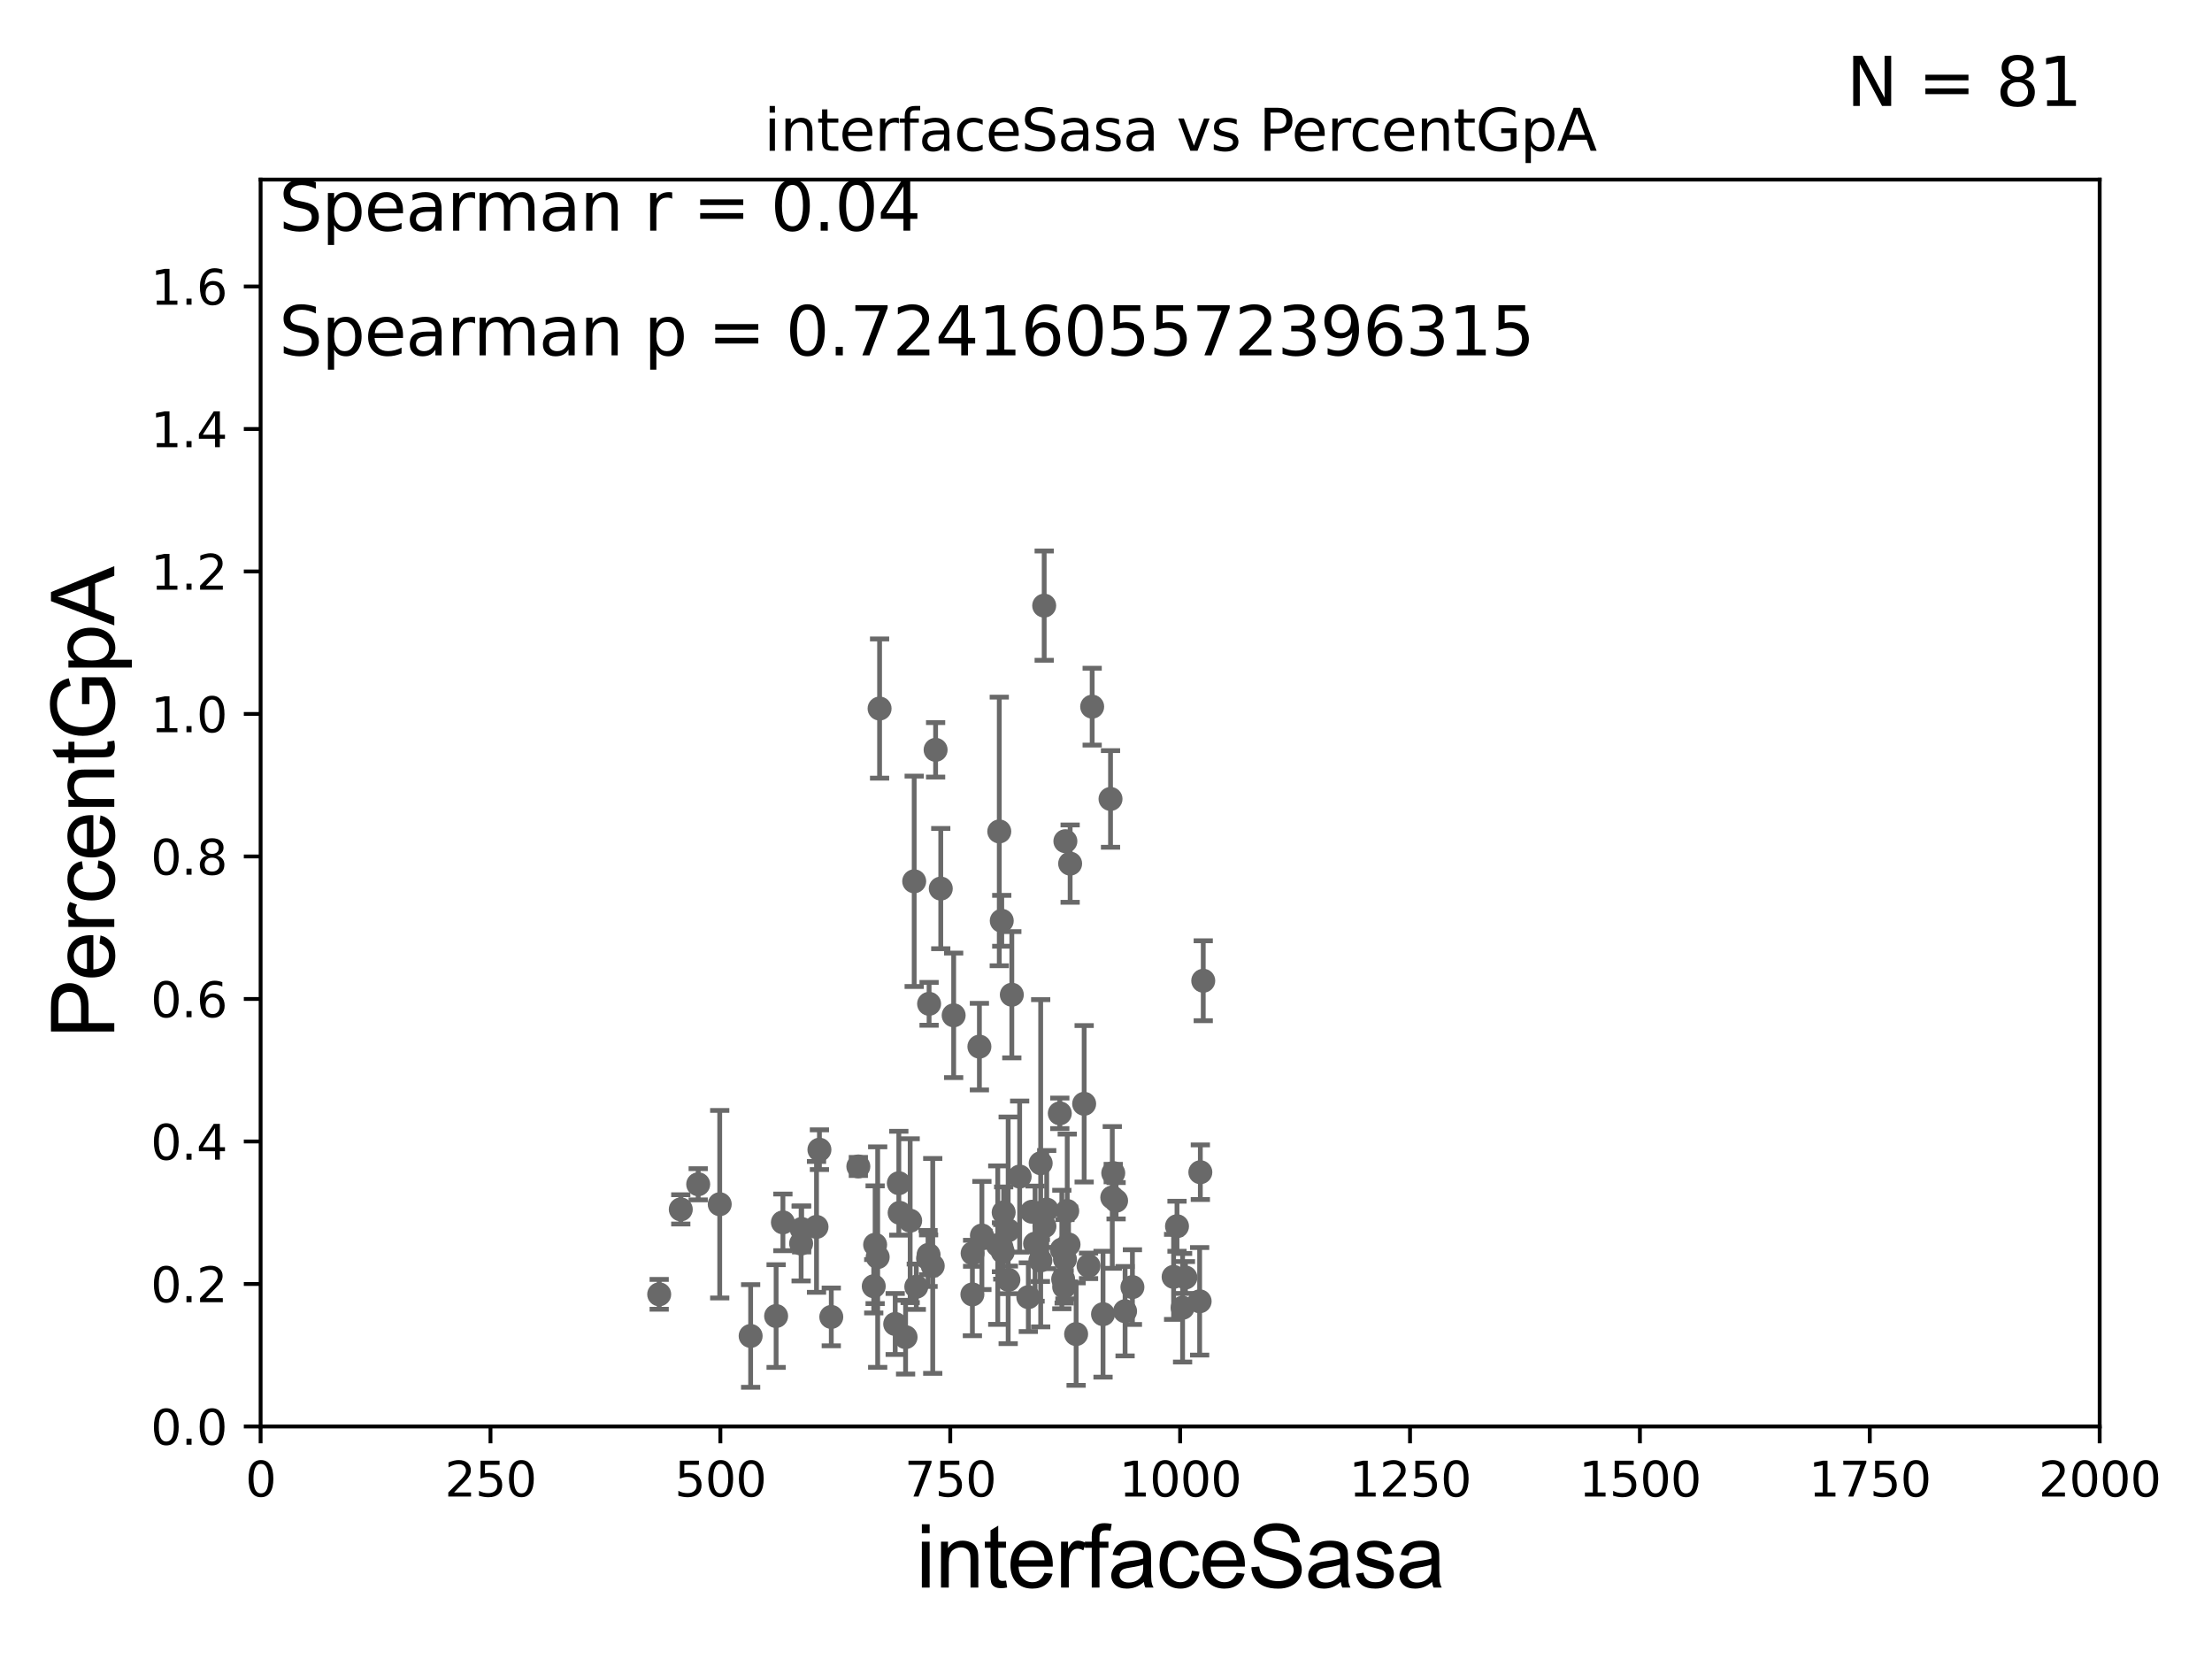 <?xml version="1.0" encoding="utf-8" standalone="no"?>
<!DOCTYPE svg PUBLIC "-//W3C//DTD SVG 1.1//EN"
  "http://www.w3.org/Graphics/SVG/1.1/DTD/svg11.dtd">
<svg xmlns:xlink="http://www.w3.org/1999/xlink" width="460.8pt" height="345.6pt" viewBox="0 0 460.8 345.6" xmlns="http://www.w3.org/2000/svg" version="1.1">
 <defs>
  <style type="text/css">*{stroke-linejoin: round; stroke-linecap: butt}</style>
 </defs>
 <g id="figure_1">
  <g id="patch_1">
   <path d="M 0 345.6 
L 460.8 345.6 
L 460.8 0 
L 0 0 
z
" style="fill: #ffffff"/>
  </g>
  <g id="axes_1">
   <g id="patch_2">
    <path d="M 54.29 297.16 
L 437.4 297.16 
L 437.4 37.411 
L 54.29 37.411 
z
" style="fill: #ffffff"/>
   </g>
   <g id="PathCollection_1">
    <defs>
     <path id="me647c2186b" d="M 0 1.118 
C 0.297 1.118 0.581 1 0.791 0.791 
C 1 0.581 1.118 0.297 1.118 0 
C 1.118 -0.297 1 -0.581 0.791 -0.791 
C 0.581 -1 0.297 -1.118 0 -1.118 
C -0.297 -1.118 -0.581 -1 -0.791 -0.791 
C -1 -0.581 -1.118 -0.297 -1.118 0 
C -1.118 0.297 -1 0.581 -0.791 0.791 
C -0.581 1 -0.297 1.118 0 1.118 
z
" style="stroke: #696969"/>
    </defs>
    <g clip-path="url(#p91b319a4c3)">
     <use xlink:href="#me647c2186b" x="145.447" y="246.703" style="fill: #696969; stroke: #696969"/>
     <use xlink:href="#me647c2186b" x="221.939" y="175.238" style="fill: #696969; stroke: #696969"/>
     <use xlink:href="#me647c2186b" x="229.781" y="273.769" style="fill: #696969; stroke: #696969"/>
     <use xlink:href="#me647c2186b" x="250.053" y="244.196" style="fill: #696969; stroke: #696969"/>
     <use xlink:href="#me647c2186b" x="216.794" y="242.327" style="fill: #696969; stroke: #696969"/>
     <use xlink:href="#me647c2186b" x="234.375" y="273.149" style="fill: #696969; stroke: #696969"/>
     <use xlink:href="#me647c2186b" x="208.898" y="260.788" style="fill: #696969; stroke: #696969"/>
     <use xlink:href="#me647c2186b" x="170.702" y="239.501" style="fill: #696969; stroke: #696969"/>
     <use xlink:href="#me647c2186b" x="209.084" y="252.565" style="fill: #696969; stroke: #696969"/>
     <use xlink:href="#me647c2186b" x="202.567" y="269.65" style="fill: #696969; stroke: #696969"/>
     <use xlink:href="#me647c2186b" x="214.219" y="270.224" style="fill: #696969; stroke: #696969"/>
     <use xlink:href="#me647c2186b" x="249.908" y="271.087" style="fill: #696969; stroke: #696969"/>
     <use xlink:href="#me647c2186b" x="207.852" y="259.385" style="fill: #696969; stroke: #696969"/>
     <use xlink:href="#me647c2186b" x="215.625" y="259.074" style="fill: #696969; stroke: #696969"/>
     <use xlink:href="#me647c2186b" x="225.85" y="229.943" style="fill: #696969; stroke: #696969"/>
     <use xlink:href="#me647c2186b" x="208.168" y="173.206" style="fill: #696969; stroke: #696969"/>
     <use xlink:href="#me647c2186b" x="187.413" y="252.653" style="fill: #696969; stroke: #696969"/>
     <use xlink:href="#me647c2186b" x="226.762" y="263.696" style="fill: #696969; stroke: #696969"/>
     <use xlink:href="#me647c2186b" x="204.027" y="218.035" style="fill: #696969; stroke: #696969"/>
     <use xlink:href="#me647c2186b" x="187.241" y="246.483" style="fill: #696969; stroke: #696969"/>
     <use xlink:href="#me647c2186b" x="221.684" y="268.063" style="fill: #696969; stroke: #696969"/>
     <use xlink:href="#me647c2186b" x="222.929" y="179.908" style="fill: #696969; stroke: #696969"/>
     <use xlink:href="#me647c2186b" x="182.306" y="259.299" style="fill: #696969; stroke: #696969"/>
     <use xlink:href="#me647c2186b" x="217.524" y="126.165" style="fill: #696969; stroke: #696969"/>
     <use xlink:href="#me647c2186b" x="246.948" y="266.127" style="fill: #696969; stroke: #696969"/>
     <use xlink:href="#me647c2186b" x="222.596" y="259.243" style="fill: #696969; stroke: #696969"/>
     <use xlink:href="#me647c2186b" x="245.192" y="255.447" style="fill: #696969; stroke: #696969"/>
     <use xlink:href="#me647c2186b" x="216.732" y="262.587" style="fill: #696969; stroke: #696969"/>
     <use xlink:href="#me647c2186b" x="214.98" y="252.427" style="fill: #696969; stroke: #696969"/>
     <use xlink:href="#me647c2186b" x="194.905" y="156.205" style="fill: #696969; stroke: #696969"/>
     <use xlink:href="#me647c2186b" x="224.176" y="277.915" style="fill: #696969; stroke: #696969"/>
     <use xlink:href="#me647c2186b" x="231.708" y="249.448" style="fill: #696969; stroke: #696969"/>
     <use xlink:href="#me647c2186b" x="195.979" y="185.108" style="fill: #696969; stroke: #696969"/>
     <use xlink:href="#me647c2186b" x="231.909" y="244.373" style="fill: #696969; stroke: #696969"/>
     <use xlink:href="#me647c2186b" x="208.683" y="191.818" style="fill: #696969; stroke: #696969"/>
     <use xlink:href="#me647c2186b" x="204.768" y="257.942" style="fill: #696969; stroke: #696969"/>
     <use xlink:href="#me647c2186b" x="210.022" y="256.297" style="fill: #696969; stroke: #696969"/>
     <use xlink:href="#me647c2186b" x="250.659" y="204.308" style="fill: #696969; stroke: #696969"/>
     <use xlink:href="#me647c2186b" x="221.198" y="260.297" style="fill: #696969; stroke: #696969"/>
     <use xlink:href="#me647c2186b" x="190.443" y="183.593" style="fill: #696969; stroke: #696969"/>
     <use xlink:href="#me647c2186b" x="232.503" y="250.135" style="fill: #696969; stroke: #696969"/>
     <use xlink:href="#me647c2186b" x="221.849" y="262.321" style="fill: #696969; stroke: #696969"/>
     <use xlink:href="#me647c2186b" x="183.233" y="147.604" style="fill: #696969; stroke: #696969"/>
     <use xlink:href="#me647c2186b" x="190.882" y="268.053" style="fill: #696969; stroke: #696969"/>
     <use xlink:href="#me647c2186b" x="227.519" y="147.21" style="fill: #696969; stroke: #696969"/>
     <use xlink:href="#me647c2186b" x="193.441" y="261.399" style="fill: #696969; stroke: #696969"/>
     <use xlink:href="#me647c2186b" x="193.547" y="209.115" style="fill: #696969; stroke: #696969"/>
     <use xlink:href="#me647c2186b" x="182.017" y="267.951" style="fill: #696969; stroke: #696969"/>
     <use xlink:href="#me647c2186b" x="231.342" y="166.435" style="fill: #696969; stroke: #696969"/>
     <use xlink:href="#me647c2186b" x="210.07" y="266.616" style="fill: #696969; stroke: #696969"/>
     <use xlink:href="#me647c2186b" x="186.486" y="275.812" style="fill: #696969; stroke: #696969"/>
     <use xlink:href="#me647c2186b" x="204.548" y="257.375" style="fill: #696969; stroke: #696969"/>
     <use xlink:href="#me647c2186b" x="149.931" y="250.861" style="fill: #696969; stroke: #696969"/>
     <use xlink:href="#me647c2186b" x="173.171" y="274.341" style="fill: #696969; stroke: #696969"/>
     <use xlink:href="#me647c2186b" x="208.626" y="259.826" style="fill: #696969; stroke: #696969"/>
     <use xlink:href="#me647c2186b" x="161.68" y="274.156" style="fill: #696969; stroke: #696969"/>
     <use xlink:href="#me647c2186b" x="141.819" y="251.934" style="fill: #696969; stroke: #696969"/>
     <use xlink:href="#me647c2186b" x="137.321" y="269.632" style="fill: #696969; stroke: #696969"/>
     <use xlink:href="#me647c2186b" x="202.615" y="261.085" style="fill: #696969; stroke: #696969"/>
     <use xlink:href="#me647c2186b" x="166.999" y="256.02" style="fill: #696969; stroke: #696969"/>
     <use xlink:href="#me647c2186b" x="170.095" y="255.584" style="fill: #696969; stroke: #696969"/>
     <use xlink:href="#me647c2186b" x="244.485" y="265.993" style="fill: #696969; stroke: #696969"/>
     <use xlink:href="#me647c2186b" x="217.577" y="255.446" style="fill: #696969; stroke: #696969"/>
     <use xlink:href="#me647c2186b" x="189.604" y="254.293" style="fill: #696969; stroke: #696969"/>
     <use xlink:href="#me647c2186b" x="212.413" y="245.104" style="fill: #696969; stroke: #696969"/>
     <use xlink:href="#me647c2186b" x="246.355" y="272.43" style="fill: #696969; stroke: #696969"/>
     <use xlink:href="#me647c2186b" x="218.048" y="251.982" style="fill: #696969; stroke: #696969"/>
     <use xlink:href="#me647c2186b" x="178.808" y="242.994" style="fill: #696969; stroke: #696969"/>
     <use xlink:href="#me647c2186b" x="163.095" y="254.642" style="fill: #696969; stroke: #696969"/>
     <use xlink:href="#me647c2186b" x="210.781" y="207.222" style="fill: #696969; stroke: #696969"/>
     <use xlink:href="#me647c2186b" x="156.372" y="278.306" style="fill: #696969; stroke: #696969"/>
     <use xlink:href="#me647c2186b" x="235.903" y="268.127" style="fill: #696969; stroke: #696969"/>
     <use xlink:href="#me647c2186b" x="221.477" y="266.478" style="fill: #696969; stroke: #696969"/>
     <use xlink:href="#me647c2186b" x="188.651" y="278.551" style="fill: #696969; stroke: #696969"/>
     <use xlink:href="#me647c2186b" x="193.332" y="262.158" style="fill: #696969; stroke: #696969"/>
     <use xlink:href="#me647c2186b" x="198.665" y="211.513" style="fill: #696969; stroke: #696969"/>
     <use xlink:href="#me647c2186b" x="220.776" y="231.928" style="fill: #696969; stroke: #696969"/>
     <use xlink:href="#me647c2186b" x="194.307" y="263.714" style="fill: #696969; stroke: #696969"/>
     <use xlink:href="#me647c2186b" x="222.326" y="252.272" style="fill: #696969; stroke: #696969"/>
     <use xlink:href="#me647c2186b" x="182.837" y="261.876" style="fill: #696969; stroke: #696969"/>
     <use xlink:href="#me647c2186b" x="166.888" y="259.046" style="fill: #696969; stroke: #696969"/>
    </g>
   </g>
   <g id="matplotlib.axis_1">
    <g id="xtick_1">
     <g id="line2d_1">
      <defs>
       <path id="m01ecd2fc59" d="M 0 0 
L 0 3.5 
" style="stroke: #000000; stroke-width: 0.8"/>
      </defs>
      <g>
       <use xlink:href="#m01ecd2fc59" x="54.29" y="297.16" style="stroke: #000000; stroke-width: 0.8"/>
      </g>
     </g>
     <g id="text_1">
      <!-- 0 -->
      <g transform="translate(51.109 311.758)scale(0.1 -0.1)">
       <defs>
        <path id="DejaVuSans-30" d="M 2034 4250 
Q 1547 4250 1301 3770 
Q 1056 3291 1056 2328 
Q 1056 1369 1301 889 
Q 1547 409 2034 409 
Q 2525 409 2770 889 
Q 3016 1369 3016 2328 
Q 3016 3291 2770 3770 
Q 2525 4250 2034 4250 
z
M 2034 4750 
Q 2819 4750 3233 4129 
Q 3647 3509 3647 2328 
Q 3647 1150 3233 529 
Q 2819 -91 2034 -91 
Q 1250 -91 836 529 
Q 422 1150 422 2328 
Q 422 3509 836 4129 
Q 1250 4750 2034 4750 
z
" transform="scale(0.016)"/>
       </defs>
       <use xlink:href="#DejaVuSans-30"/>
      </g>
     </g>
    </g>
    <g id="xtick_2">
     <g id="line2d_2">
      <g>
       <use xlink:href="#m01ecd2fc59" x="102.179" y="297.16" style="stroke: #000000; stroke-width: 0.8"/>
      </g>
     </g>
     <g id="text_2">
      <!-- 250 -->
      <g transform="translate(92.635 311.758)scale(0.1 -0.1)">
       <defs>
        <path id="DejaVuSans-32" d="M 1228 531 
L 3431 531 
L 3431 0 
L 469 0 
L 469 531 
Q 828 903 1448 1529 
Q 2069 2156 2228 2338 
Q 2531 2678 2651 2914 
Q 2772 3150 2772 3378 
Q 2772 3750 2511 3984 
Q 2250 4219 1831 4219 
Q 1534 4219 1204 4116 
Q 875 4013 500 3803 
L 500 4441 
Q 881 4594 1212 4672 
Q 1544 4750 1819 4750 
Q 2544 4750 2975 4387 
Q 3406 4025 3406 3419 
Q 3406 3131 3298 2873 
Q 3191 2616 2906 2266 
Q 2828 2175 2409 1742 
Q 1991 1309 1228 531 
z
" transform="scale(0.016)"/>
        <path id="DejaVuSans-35" d="M 691 4666 
L 3169 4666 
L 3169 4134 
L 1269 4134 
L 1269 2991 
Q 1406 3038 1543 3061 
Q 1681 3084 1819 3084 
Q 2600 3084 3056 2656 
Q 3513 2228 3513 1497 
Q 3513 744 3044 326 
Q 2575 -91 1722 -91 
Q 1428 -91 1123 -41 
Q 819 9 494 109 
L 494 744 
Q 775 591 1075 516 
Q 1375 441 1709 441 
Q 2250 441 2565 725 
Q 2881 1009 2881 1497 
Q 2881 1984 2565 2268 
Q 2250 2553 1709 2553 
Q 1456 2553 1204 2497 
Q 953 2441 691 2322 
L 691 4666 
z
" transform="scale(0.016)"/>
       </defs>
       <use xlink:href="#DejaVuSans-32"/>
       <use xlink:href="#DejaVuSans-35" x="63.623"/>
       <use xlink:href="#DejaVuSans-30" x="127.246"/>
      </g>
     </g>
    </g>
    <g id="xtick_3">
     <g id="line2d_3">
      <g>
       <use xlink:href="#m01ecd2fc59" x="150.067" y="297.16" style="stroke: #000000; stroke-width: 0.8"/>
      </g>
     </g>
     <g id="text_3">
      <!-- 500 -->
      <g transform="translate(140.524 311.758)scale(0.1 -0.1)">
       <use xlink:href="#DejaVuSans-35"/>
       <use xlink:href="#DejaVuSans-30" x="63.623"/>
       <use xlink:href="#DejaVuSans-30" x="127.246"/>
      </g>
     </g>
    </g>
    <g id="xtick_4">
     <g id="line2d_4">
      <g>
       <use xlink:href="#m01ecd2fc59" x="197.956" y="297.16" style="stroke: #000000; stroke-width: 0.8"/>
      </g>
     </g>
     <g id="text_4">
      <!-- 750 -->
      <g transform="translate(188.412 311.758)scale(0.1 -0.1)">
       <defs>
        <path id="DejaVuSans-37" d="M 525 4666 
L 3525 4666 
L 3525 4397 
L 1831 0 
L 1172 0 
L 2766 4134 
L 525 4134 
L 525 4666 
z
" transform="scale(0.016)"/>
       </defs>
       <use xlink:href="#DejaVuSans-37"/>
       <use xlink:href="#DejaVuSans-35" x="63.623"/>
       <use xlink:href="#DejaVuSans-30" x="127.246"/>
      </g>
     </g>
    </g>
    <g id="xtick_5">
     <g id="line2d_5">
      <g>
       <use xlink:href="#m01ecd2fc59" x="245.845" y="297.16" style="stroke: #000000; stroke-width: 0.8"/>
      </g>
     </g>
     <g id="text_5">
      <!-- 1000 -->
      <g transform="translate(233.12 311.758)scale(0.1 -0.1)">
       <defs>
        <path id="DejaVuSans-31" d="M 794 531 
L 1825 531 
L 1825 4091 
L 703 3866 
L 703 4441 
L 1819 4666 
L 2450 4666 
L 2450 531 
L 3481 531 
L 3481 0 
L 794 0 
L 794 531 
z
" transform="scale(0.016)"/>
       </defs>
       <use xlink:href="#DejaVuSans-31"/>
       <use xlink:href="#DejaVuSans-30" x="63.623"/>
       <use xlink:href="#DejaVuSans-30" x="127.246"/>
       <use xlink:href="#DejaVuSans-30" x="190.869"/>
      </g>
     </g>
    </g>
    <g id="xtick_6">
     <g id="line2d_6">
      <g>
       <use xlink:href="#m01ecd2fc59" x="293.734" y="297.16" style="stroke: #000000; stroke-width: 0.8"/>
      </g>
     </g>
     <g id="text_6">
      <!-- 1250 -->
      <g transform="translate(281.009 311.758)scale(0.1 -0.1)">
       <use xlink:href="#DejaVuSans-31"/>
       <use xlink:href="#DejaVuSans-32" x="63.623"/>
       <use xlink:href="#DejaVuSans-35" x="127.246"/>
       <use xlink:href="#DejaVuSans-30" x="190.869"/>
      </g>
     </g>
    </g>
    <g id="xtick_7">
     <g id="line2d_7">
      <g>
       <use xlink:href="#m01ecd2fc59" x="341.623" y="297.16" style="stroke: #000000; stroke-width: 0.8"/>
      </g>
     </g>
     <g id="text_7">
      <!-- 1500 -->
      <g transform="translate(328.897 311.758)scale(0.1 -0.1)">
       <use xlink:href="#DejaVuSans-31"/>
       <use xlink:href="#DejaVuSans-35" x="63.623"/>
       <use xlink:href="#DejaVuSans-30" x="127.246"/>
       <use xlink:href="#DejaVuSans-30" x="190.869"/>
      </g>
     </g>
    </g>
    <g id="xtick_8">
     <g id="line2d_8">
      <g>
       <use xlink:href="#m01ecd2fc59" x="389.511" y="297.16" style="stroke: #000000; stroke-width: 0.8"/>
      </g>
     </g>
     <g id="text_8">
      <!-- 1750 -->
      <g transform="translate(376.786 311.758)scale(0.1 -0.1)">
       <use xlink:href="#DejaVuSans-31"/>
       <use xlink:href="#DejaVuSans-37" x="63.623"/>
       <use xlink:href="#DejaVuSans-35" x="127.246"/>
       <use xlink:href="#DejaVuSans-30" x="190.869"/>
      </g>
     </g>
    </g>
    <g id="xtick_9">
     <g id="line2d_9">
      <g>
       <use xlink:href="#m01ecd2fc59" x="437.4" y="297.16" style="stroke: #000000; stroke-width: 0.8"/>
      </g>
     </g>
     <g id="text_9">
      <!-- 2000 -->
      <g transform="translate(424.675 311.758)scale(0.1 -0.1)">
       <use xlink:href="#DejaVuSans-32"/>
       <use xlink:href="#DejaVuSans-30" x="63.623"/>
       <use xlink:href="#DejaVuSans-30" x="127.246"/>
       <use xlink:href="#DejaVuSans-30" x="190.869"/>
      </g>
     </g>
    </g>
    <g id="text_10">
     <!-- interfaceSasa -->
     <g transform="translate(190.816 330.722)scale(0.18 -0.18)">
      <defs>
       <path id="ArialMT-69" d="M 425 3934 
L 425 4581 
L 988 4581 
L 988 3934 
L 425 3934 
z
M 425 0 
L 425 3319 
L 988 3319 
L 988 0 
L 425 0 
z
" transform="scale(0.016)"/>
       <path id="ArialMT-6e" d="M 422 0 
L 422 3319 
L 928 3319 
L 928 2847 
Q 1294 3394 1984 3394 
Q 2284 3394 2536 3286 
Q 2788 3178 2913 3003 
Q 3038 2828 3088 2588 
Q 3119 2431 3119 2041 
L 3119 0 
L 2556 0 
L 2556 2019 
Q 2556 2363 2490 2533 
Q 2425 2703 2258 2804 
Q 2091 2906 1866 2906 
Q 1506 2906 1245 2678 
Q 984 2450 984 1813 
L 984 0 
L 422 0 
z
" transform="scale(0.016)"/>
       <path id="ArialMT-74" d="M 1650 503 
L 1731 6 
Q 1494 -44 1306 -44 
Q 1000 -44 831 53 
Q 663 150 594 308 
Q 525 466 525 972 
L 525 2881 
L 113 2881 
L 113 3319 
L 525 3319 
L 525 4141 
L 1084 4478 
L 1084 3319 
L 1650 3319 
L 1650 2881 
L 1084 2881 
L 1084 941 
Q 1084 700 1114 631 
Q 1144 563 1211 522 
Q 1278 481 1403 481 
Q 1497 481 1650 503 
z
" transform="scale(0.016)"/>
       <path id="ArialMT-65" d="M 2694 1069 
L 3275 997 
Q 3138 488 2766 206 
Q 2394 -75 1816 -75 
Q 1088 -75 661 373 
Q 234 822 234 1631 
Q 234 2469 665 2931 
Q 1097 3394 1784 3394 
Q 2450 3394 2872 2941 
Q 3294 2488 3294 1666 
Q 3294 1616 3291 1516 
L 816 1516 
Q 847 969 1125 678 
Q 1403 388 1819 388 
Q 2128 388 2347 550 
Q 2566 713 2694 1069 
z
M 847 1978 
L 2700 1978 
Q 2663 2397 2488 2606 
Q 2219 2931 1791 2931 
Q 1403 2931 1139 2672 
Q 875 2413 847 1978 
z
" transform="scale(0.016)"/>
       <path id="ArialMT-72" d="M 416 0 
L 416 3319 
L 922 3319 
L 922 2816 
Q 1116 3169 1280 3281 
Q 1444 3394 1641 3394 
Q 1925 3394 2219 3213 
L 2025 2691 
Q 1819 2813 1613 2813 
Q 1428 2813 1281 2702 
Q 1134 2591 1072 2394 
Q 978 2094 978 1738 
L 978 0 
L 416 0 
z
" transform="scale(0.016)"/>
       <path id="ArialMT-66" d="M 556 0 
L 556 2881 
L 59 2881 
L 59 3319 
L 556 3319 
L 556 3672 
Q 556 4006 616 4169 
Q 697 4388 901 4523 
Q 1106 4659 1475 4659 
Q 1713 4659 2000 4603 
L 1916 4113 
Q 1741 4144 1584 4144 
Q 1328 4144 1222 4034 
Q 1116 3925 1116 3625 
L 1116 3319 
L 1763 3319 
L 1763 2881 
L 1116 2881 
L 1116 0 
L 556 0 
z
" transform="scale(0.016)"/>
       <path id="ArialMT-61" d="M 2588 409 
Q 2275 144 1986 34 
Q 1697 -75 1366 -75 
Q 819 -75 525 192 
Q 231 459 231 875 
Q 231 1119 342 1320 
Q 453 1522 633 1644 
Q 813 1766 1038 1828 
Q 1203 1872 1538 1913 
Q 2219 1994 2541 2106 
Q 2544 2222 2544 2253 
Q 2544 2597 2384 2738 
Q 2169 2928 1744 2928 
Q 1347 2928 1158 2789 
Q 969 2650 878 2297 
L 328 2372 
Q 403 2725 575 2942 
Q 747 3159 1072 3276 
Q 1397 3394 1825 3394 
Q 2250 3394 2515 3294 
Q 2781 3194 2906 3042 
Q 3031 2891 3081 2659 
Q 3109 2516 3109 2141 
L 3109 1391 
Q 3109 606 3145 398 
Q 3181 191 3288 0 
L 2700 0 
Q 2613 175 2588 409 
z
M 2541 1666 
Q 2234 1541 1622 1453 
Q 1275 1403 1131 1340 
Q 988 1278 909 1158 
Q 831 1038 831 891 
Q 831 666 1001 516 
Q 1172 366 1500 366 
Q 1825 366 2078 508 
Q 2331 650 2450 897 
Q 2541 1088 2541 1459 
L 2541 1666 
z
" transform="scale(0.016)"/>
       <path id="ArialMT-63" d="M 2588 1216 
L 3141 1144 
Q 3050 572 2676 248 
Q 2303 -75 1759 -75 
Q 1078 -75 664 370 
Q 250 816 250 1647 
Q 250 2184 428 2587 
Q 606 2991 970 3192 
Q 1334 3394 1763 3394 
Q 2303 3394 2647 3120 
Q 2991 2847 3088 2344 
L 2541 2259 
Q 2463 2594 2264 2762 
Q 2066 2931 1784 2931 
Q 1359 2931 1093 2626 
Q 828 2322 828 1663 
Q 828 994 1084 691 
Q 1341 388 1753 388 
Q 2084 388 2306 591 
Q 2528 794 2588 1216 
z
" transform="scale(0.016)"/>
       <path id="ArialMT-53" d="M 288 1472 
L 859 1522 
Q 900 1178 1048 958 
Q 1197 738 1509 602 
Q 1822 466 2213 466 
Q 2559 466 2825 569 
Q 3091 672 3220 851 
Q 3350 1031 3350 1244 
Q 3350 1459 3225 1620 
Q 3100 1781 2813 1891 
Q 2628 1963 1997 2114 
Q 1366 2266 1113 2400 
Q 784 2572 623 2826 
Q 463 3081 463 3397 
Q 463 3744 659 4045 
Q 856 4347 1234 4503 
Q 1613 4659 2075 4659 
Q 2584 4659 2973 4495 
Q 3363 4331 3572 4012 
Q 3781 3694 3797 3291 
L 3216 3247 
Q 3169 3681 2898 3903 
Q 2628 4125 2100 4125 
Q 1550 4125 1298 3923 
Q 1047 3722 1047 3438 
Q 1047 3191 1225 3031 
Q 1400 2872 2139 2705 
Q 2878 2538 3153 2413 
Q 3553 2228 3743 1945 
Q 3934 1663 3934 1294 
Q 3934 928 3725 604 
Q 3516 281 3123 101 
Q 2731 -78 2241 -78 
Q 1619 -78 1198 103 
Q 778 284 539 648 
Q 300 1013 288 1472 
z
" transform="scale(0.016)"/>
       <path id="ArialMT-73" d="M 197 991 
L 753 1078 
Q 800 744 1014 566 
Q 1228 388 1613 388 
Q 2000 388 2187 545 
Q 2375 703 2375 916 
Q 2375 1106 2209 1216 
Q 2094 1291 1634 1406 
Q 1016 1563 777 1677 
Q 538 1791 414 1992 
Q 291 2194 291 2438 
Q 291 2659 392 2848 
Q 494 3038 669 3163 
Q 800 3259 1026 3326 
Q 1253 3394 1513 3394 
Q 1903 3394 2198 3281 
Q 2494 3169 2634 2976 
Q 2775 2784 2828 2463 
L 2278 2388 
Q 2241 2644 2061 2787 
Q 1881 2931 1553 2931 
Q 1166 2931 1000 2803 
Q 834 2675 834 2503 
Q 834 2394 903 2306 
Q 972 2216 1119 2156 
Q 1203 2125 1616 2013 
Q 2213 1853 2448 1751 
Q 2684 1650 2818 1456 
Q 2953 1263 2953 975 
Q 2953 694 2789 445 
Q 2625 197 2315 61 
Q 2006 -75 1616 -75 
Q 969 -75 630 194 
Q 291 463 197 991 
z
" transform="scale(0.016)"/>
      </defs>
      <use xlink:href="#ArialMT-69"/>
      <use xlink:href="#ArialMT-6e" x="22.217"/>
      <use xlink:href="#ArialMT-74" x="77.832"/>
      <use xlink:href="#ArialMT-65" x="105.615"/>
      <use xlink:href="#ArialMT-72" x="161.23"/>
      <use xlink:href="#ArialMT-66" x="194.531"/>
      <use xlink:href="#ArialMT-61" x="222.314"/>
      <use xlink:href="#ArialMT-63" x="277.93"/>
      <use xlink:href="#ArialMT-65" x="327.93"/>
      <use xlink:href="#ArialMT-53" x="383.545"/>
      <use xlink:href="#ArialMT-61" x="450.244"/>
      <use xlink:href="#ArialMT-73" x="505.859"/>
      <use xlink:href="#ArialMT-61" x="555.859"/>
     </g>
    </g>
   </g>
   <g id="matplotlib.axis_2">
    <g id="ytick_1">
     <g id="line2d_10">
      <defs>
       <path id="m4580d32802" d="M 0 0 
L -3.5 0 
" style="stroke: #000000; stroke-width: 0.8"/>
      </defs>
      <g>
       <use xlink:href="#m4580d32802" x="54.29" y="297.16" style="stroke: #000000; stroke-width: 0.8"/>
      </g>
     </g>
     <g id="text_11">
      <!-- 0.0 -->
      <g transform="translate(31.387 300.959)scale(0.1 -0.1)">
       <defs>
        <path id="DejaVuSans-2e" d="M 684 794 
L 1344 794 
L 1344 0 
L 684 0 
L 684 794 
z
" transform="scale(0.016)"/>
       </defs>
       <use xlink:href="#DejaVuSans-30"/>
       <use xlink:href="#DejaVuSans-2e" x="63.623"/>
       <use xlink:href="#DejaVuSans-30" x="95.41"/>
      </g>
     </g>
    </g>
    <g id="ytick_2">
     <g id="line2d_11">
      <g>
       <use xlink:href="#m4580d32802" x="54.29" y="267.474" style="stroke: #000000; stroke-width: 0.8"/>
      </g>
     </g>
     <g id="text_12">
      <!-- 0.2 -->
      <g transform="translate(31.387 271.274)scale(0.1 -0.1)">
       <use xlink:href="#DejaVuSans-30"/>
       <use xlink:href="#DejaVuSans-2e" x="63.623"/>
       <use xlink:href="#DejaVuSans-32" x="95.41"/>
      </g>
     </g>
    </g>
    <g id="ytick_3">
     <g id="line2d_12">
      <g>
       <use xlink:href="#m4580d32802" x="54.29" y="237.789" style="stroke: #000000; stroke-width: 0.8"/>
      </g>
     </g>
     <g id="text_13">
      <!-- 0.4 -->
      <g transform="translate(31.387 241.588)scale(0.1 -0.1)">
       <defs>
        <path id="DejaVuSans-34" d="M 2419 4116 
L 825 1625 
L 2419 1625 
L 2419 4116 
z
M 2253 4666 
L 3047 4666 
L 3047 1625 
L 3713 1625 
L 3713 1100 
L 3047 1100 
L 3047 0 
L 2419 0 
L 2419 1100 
L 313 1100 
L 313 1709 
L 2253 4666 
z
" transform="scale(0.016)"/>
       </defs>
       <use xlink:href="#DejaVuSans-30"/>
       <use xlink:href="#DejaVuSans-2e" x="63.623"/>
       <use xlink:href="#DejaVuSans-34" x="95.41"/>
      </g>
     </g>
    </g>
    <g id="ytick_4">
     <g id="line2d_13">
      <g>
       <use xlink:href="#m4580d32802" x="54.29" y="208.103" style="stroke: #000000; stroke-width: 0.8"/>
      </g>
     </g>
     <g id="text_14">
      <!-- 0.6 -->
      <g transform="translate(31.387 211.902)scale(0.1 -0.1)">
       <defs>
        <path id="DejaVuSans-36" d="M 2113 2584 
Q 1688 2584 1439 2293 
Q 1191 2003 1191 1497 
Q 1191 994 1439 701 
Q 1688 409 2113 409 
Q 2538 409 2786 701 
Q 3034 994 3034 1497 
Q 3034 2003 2786 2293 
Q 2538 2584 2113 2584 
z
M 3366 4563 
L 3366 3988 
Q 3128 4100 2886 4159 
Q 2644 4219 2406 4219 
Q 1781 4219 1451 3797 
Q 1122 3375 1075 2522 
Q 1259 2794 1537 2939 
Q 1816 3084 2150 3084 
Q 2853 3084 3261 2657 
Q 3669 2231 3669 1497 
Q 3669 778 3244 343 
Q 2819 -91 2113 -91 
Q 1303 -91 875 529 
Q 447 1150 447 2328 
Q 447 3434 972 4092 
Q 1497 4750 2381 4750 
Q 2619 4750 2861 4703 
Q 3103 4656 3366 4563 
z
" transform="scale(0.016)"/>
       </defs>
       <use xlink:href="#DejaVuSans-30"/>
       <use xlink:href="#DejaVuSans-2e" x="63.623"/>
       <use xlink:href="#DejaVuSans-36" x="95.41"/>
      </g>
     </g>
    </g>
    <g id="ytick_5">
     <g id="line2d_14">
      <g>
       <use xlink:href="#m4580d32802" x="54.29" y="178.418" style="stroke: #000000; stroke-width: 0.8"/>
      </g>
     </g>
     <g id="text_15">
      <!-- 0.8 -->
      <g transform="translate(31.387 182.217)scale(0.1 -0.1)">
       <defs>
        <path id="DejaVuSans-38" d="M 2034 2216 
Q 1584 2216 1326 1975 
Q 1069 1734 1069 1313 
Q 1069 891 1326 650 
Q 1584 409 2034 409 
Q 2484 409 2743 651 
Q 3003 894 3003 1313 
Q 3003 1734 2745 1975 
Q 2488 2216 2034 2216 
z
M 1403 2484 
Q 997 2584 770 2862 
Q 544 3141 544 3541 
Q 544 4100 942 4425 
Q 1341 4750 2034 4750 
Q 2731 4750 3128 4425 
Q 3525 4100 3525 3541 
Q 3525 3141 3298 2862 
Q 3072 2584 2669 2484 
Q 3125 2378 3379 2068 
Q 3634 1759 3634 1313 
Q 3634 634 3220 271 
Q 2806 -91 2034 -91 
Q 1263 -91 848 271 
Q 434 634 434 1313 
Q 434 1759 690 2068 
Q 947 2378 1403 2484 
z
M 1172 3481 
Q 1172 3119 1398 2916 
Q 1625 2713 2034 2713 
Q 2441 2713 2670 2916 
Q 2900 3119 2900 3481 
Q 2900 3844 2670 4047 
Q 2441 4250 2034 4250 
Q 1625 4250 1398 4047 
Q 1172 3844 1172 3481 
z
" transform="scale(0.016)"/>
       </defs>
       <use xlink:href="#DejaVuSans-30"/>
       <use xlink:href="#DejaVuSans-2e" x="63.623"/>
       <use xlink:href="#DejaVuSans-38" x="95.41"/>
      </g>
     </g>
    </g>
    <g id="ytick_6">
     <g id="line2d_15">
      <g>
       <use xlink:href="#m4580d32802" x="54.29" y="148.732" style="stroke: #000000; stroke-width: 0.8"/>
      </g>
     </g>
     <g id="text_16">
      <!-- 1.0 -->
      <g transform="translate(31.387 152.531)scale(0.1 -0.1)">
       <use xlink:href="#DejaVuSans-31"/>
       <use xlink:href="#DejaVuSans-2e" x="63.623"/>
       <use xlink:href="#DejaVuSans-30" x="95.41"/>
      </g>
     </g>
    </g>
    <g id="ytick_7">
     <g id="line2d_16">
      <g>
       <use xlink:href="#m4580d32802" x="54.29" y="119.047" style="stroke: #000000; stroke-width: 0.8"/>
      </g>
     </g>
     <g id="text_17">
      <!-- 1.2 -->
      <g transform="translate(31.387 122.846)scale(0.1 -0.1)">
       <use xlink:href="#DejaVuSans-31"/>
       <use xlink:href="#DejaVuSans-2e" x="63.623"/>
       <use xlink:href="#DejaVuSans-32" x="95.41"/>
      </g>
     </g>
    </g>
    <g id="ytick_8">
     <g id="line2d_17">
      <g>
       <use xlink:href="#m4580d32802" x="54.29" y="89.361" style="stroke: #000000; stroke-width: 0.8"/>
      </g>
     </g>
     <g id="text_18">
      <!-- 1.4 -->
      <g transform="translate(31.387 93.16)scale(0.1 -0.1)">
       <use xlink:href="#DejaVuSans-31"/>
       <use xlink:href="#DejaVuSans-2e" x="63.623"/>
       <use xlink:href="#DejaVuSans-34" x="95.41"/>
      </g>
     </g>
    </g>
    <g id="ytick_9">
     <g id="line2d_18">
      <g>
       <use xlink:href="#m4580d32802" x="54.29" y="59.675" style="stroke: #000000; stroke-width: 0.8"/>
      </g>
     </g>
     <g id="text_19">
      <!-- 1.6 -->
      <g transform="translate(31.387 63.475)scale(0.1 -0.1)">
       <use xlink:href="#DejaVuSans-31"/>
       <use xlink:href="#DejaVuSans-2e" x="63.623"/>
       <use xlink:href="#DejaVuSans-36" x="95.41"/>
      </g>
     </g>
    </g>
    <g id="text_20">
     <!-- PercentGpA -->
     <g transform="translate(23.809 216.309)rotate(-90)scale(0.18 -0.18)">
      <defs>
       <path id="ArialMT-50" d="M 494 0 
L 494 4581 
L 2222 4581 
Q 2678 4581 2919 4538 
Q 3256 4481 3484 4323 
Q 3713 4166 3852 3881 
Q 3991 3597 3991 3256 
Q 3991 2672 3619 2267 
Q 3247 1863 2275 1863 
L 1100 1863 
L 1100 0 
L 494 0 
z
M 1100 2403 
L 2284 2403 
Q 2872 2403 3119 2622 
Q 3366 2841 3366 3238 
Q 3366 3525 3220 3729 
Q 3075 3934 2838 4000 
Q 2684 4041 2272 4041 
L 1100 4041 
L 1100 2403 
z
" transform="scale(0.016)"/>
       <path id="ArialMT-47" d="M 2638 1797 
L 2638 2334 
L 4578 2338 
L 4578 638 
Q 4131 281 3656 101 
Q 3181 -78 2681 -78 
Q 2006 -78 1454 211 
Q 903 500 622 1047 
Q 341 1594 341 2269 
Q 341 2938 620 3517 
Q 900 4097 1425 4378 
Q 1950 4659 2634 4659 
Q 3131 4659 3532 4498 
Q 3934 4338 4162 4050 
Q 4391 3763 4509 3300 
L 3963 3150 
Q 3859 3500 3706 3700 
Q 3553 3900 3268 4020 
Q 2984 4141 2638 4141 
Q 2222 4141 1919 4014 
Q 1616 3888 1430 3681 
Q 1244 3475 1141 3228 
Q 966 2803 966 2306 
Q 966 1694 1177 1281 
Q 1388 869 1791 669 
Q 2194 469 2647 469 
Q 3041 469 3416 620 
Q 3791 772 3984 944 
L 3984 1797 
L 2638 1797 
z
" transform="scale(0.016)"/>
       <path id="ArialMT-70" d="M 422 -1272 
L 422 3319 
L 934 3319 
L 934 2888 
Q 1116 3141 1344 3267 
Q 1572 3394 1897 3394 
Q 2322 3394 2647 3175 
Q 2972 2956 3137 2557 
Q 3303 2159 3303 1684 
Q 3303 1175 3120 767 
Q 2938 359 2589 142 
Q 2241 -75 1856 -75 
Q 1575 -75 1351 44 
Q 1128 163 984 344 
L 984 -1272 
L 422 -1272 
z
M 931 1641 
Q 931 1000 1190 694 
Q 1450 388 1819 388 
Q 2194 388 2461 705 
Q 2728 1022 2728 1688 
Q 2728 2322 2467 2637 
Q 2206 2953 1844 2953 
Q 1484 2953 1207 2617 
Q 931 2281 931 1641 
z
" transform="scale(0.016)"/>
       <path id="ArialMT-41" d="M -9 0 
L 1750 4581 
L 2403 4581 
L 4278 0 
L 3588 0 
L 3053 1388 
L 1138 1388 
L 634 0 
L -9 0 
z
M 1313 1881 
L 2866 1881 
L 2388 3150 
Q 2169 3728 2063 4100 
Q 1975 3659 1816 3225 
L 1313 1881 
z
" transform="scale(0.016)"/>
      </defs>
      <use xlink:href="#ArialMT-50"/>
      <use xlink:href="#ArialMT-65" x="66.699"/>
      <use xlink:href="#ArialMT-72" x="122.314"/>
      <use xlink:href="#ArialMT-63" x="155.615"/>
      <use xlink:href="#ArialMT-65" x="205.615"/>
      <use xlink:href="#ArialMT-6e" x="261.23"/>
      <use xlink:href="#ArialMT-74" x="316.846"/>
      <use xlink:href="#ArialMT-47" x="344.629"/>
      <use xlink:href="#ArialMT-70" x="422.412"/>
      <use xlink:href="#ArialMT-41" x="478.027"/>
     </g>
    </g>
   </g>
   <g id="LineCollection_1">
    <path d="M 145.447 249.952 
L 145.447 243.454 
" clip-path="url(#p91b319a4c3)" style="fill: none; stroke: #696969"/>
    <path d="M 221.939 175.754 
L 221.939 174.721 
" clip-path="url(#p91b319a4c3)" style="fill: none; stroke: #696969"/>
    <path d="M 229.781 286.88 
L 229.781 260.657 
" clip-path="url(#p91b319a4c3)" style="fill: none; stroke: #696969"/>
    <path d="M 250.053 249.885 
L 250.053 238.508 
" clip-path="url(#p91b319a4c3)" style="fill: none; stroke: #696969"/>
    <path d="M 216.794 276.411 
L 216.794 208.243 
" clip-path="url(#p91b319a4c3)" style="fill: none; stroke: #696969"/>
    <path d="M 234.375 282.461 
L 234.375 263.836 
" clip-path="url(#p91b319a4c3)" style="fill: none; stroke: #696969"/>
    <path d="M 208.898 266.47 
L 208.898 255.106 
" clip-path="url(#p91b319a4c3)" style="fill: none; stroke: #696969"/>
    <path d="M 170.702 243.638 
L 170.702 235.365 
" clip-path="url(#p91b319a4c3)" style="fill: none; stroke: #696969"/>
    <path d="M 209.084 257.866 
L 209.084 247.264 
" clip-path="url(#p91b319a4c3)" style="fill: none; stroke: #696969"/>
    <path d="M 202.567 278.258 
L 202.567 261.042 
" clip-path="url(#p91b319a4c3)" style="fill: none; stroke: #696969"/>
    <path d="M 214.219 277.38 
L 214.219 263.068 
" clip-path="url(#p91b319a4c3)" style="fill: none; stroke: #696969"/>
    <path d="M 249.908 282.289 
L 249.908 259.884 
" clip-path="url(#p91b319a4c3)" style="fill: none; stroke: #696969"/>
    <path d="M 207.852 275.891 
L 207.852 242.878 
" clip-path="url(#p91b319a4c3)" style="fill: none; stroke: #696969"/>
    <path d="M 215.625 271.067 
L 215.625 247.08 
" clip-path="url(#p91b319a4c3)" style="fill: none; stroke: #696969"/>
    <path d="M 225.85 246.236 
L 225.85 213.649 
" clip-path="url(#p91b319a4c3)" style="fill: none; stroke: #696969"/>
    <path d="M 208.168 201.189 
L 208.168 145.223 
" clip-path="url(#p91b319a4c3)" style="fill: none; stroke: #696969"/>
    <path d="M 187.413 253.174 
L 187.413 252.131 
" clip-path="url(#p91b319a4c3)" style="fill: none; stroke: #696969"/>
    <path d="M 226.762 266.353 
L 226.762 261.039 
" clip-path="url(#p91b319a4c3)" style="fill: none; stroke: #696969"/>
    <path d="M 204.027 227.055 
L 204.027 209.015 
" clip-path="url(#p91b319a4c3)" style="fill: none; stroke: #696969"/>
    <path d="M 187.241 257.298 
L 187.241 235.669 
" clip-path="url(#p91b319a4c3)" style="fill: none; stroke: #696969"/>
    <path d="M 221.684 271.444 
L 221.684 264.682 
" clip-path="url(#p91b319a4c3)" style="fill: none; stroke: #696969"/>
    <path d="M 222.929 187.967 
L 222.929 171.85 
" clip-path="url(#p91b319a4c3)" style="fill: none; stroke: #696969"/>
    <path d="M 182.306 271.56 
L 182.306 247.039 
" clip-path="url(#p91b319a4c3)" style="fill: none; stroke: #696969"/>
    <path d="M 217.524 137.548 
L 217.524 114.781 
" clip-path="url(#p91b319a4c3)" style="fill: none; stroke: #696969"/>
    <path d="M 246.948 269.447 
L 246.948 262.808 
" clip-path="url(#p91b319a4c3)" style="fill: none; stroke: #696969"/>
    <path d="M 222.596 267.04 
L 222.596 251.446 
" clip-path="url(#p91b319a4c3)" style="fill: none; stroke: #696969"/>
    <path d="M 245.192 260.659 
L 245.192 250.236 
" clip-path="url(#p91b319a4c3)" style="fill: none; stroke: #696969"/>
    <path d="M 216.732 266.95 
L 216.732 258.223 
" clip-path="url(#p91b319a4c3)" style="fill: none; stroke: #696969"/>
    <path d="M 214.98 253.122 
L 214.98 251.732 
" clip-path="url(#p91b319a4c3)" style="fill: none; stroke: #696969"/>
    <path d="M 194.905 161.88 
L 194.905 150.531 
" clip-path="url(#p91b319a4c3)" style="fill: none; stroke: #696969"/>
    <path d="M 224.176 288.587 
L 224.176 267.243 
" clip-path="url(#p91b319a4c3)" style="fill: none; stroke: #696969"/>
    <path d="M 231.708 264.21 
L 231.708 234.686 
" clip-path="url(#p91b319a4c3)" style="fill: none; stroke: #696969"/>
    <path d="M 195.979 197.63 
L 195.979 172.586 
" clip-path="url(#p91b319a4c3)" style="fill: none; stroke: #696969"/>
    <path d="M 231.909 246.196 
L 231.909 242.551 
" clip-path="url(#p91b319a4c3)" style="fill: none; stroke: #696969"/>
    <path d="M 208.683 197.115 
L 208.683 186.521 
" clip-path="url(#p91b319a4c3)" style="fill: none; stroke: #696969"/>
    <path d="M 204.768 259.412 
L 204.768 256.472 
" clip-path="url(#p91b319a4c3)" style="fill: none; stroke: #696969"/>
    <path d="M 210.022 279.904 
L 210.022 232.69 
" clip-path="url(#p91b319a4c3)" style="fill: none; stroke: #696969"/>
    <path d="M 250.659 212.633 
L 250.659 195.982 
" clip-path="url(#p91b319a4c3)" style="fill: none; stroke: #696969"/>
    <path d="M 221.198 272.637 
L 221.198 247.956 
" clip-path="url(#p91b319a4c3)" style="fill: none; stroke: #696969"/>
    <path d="M 190.443 205.505 
L 190.443 161.681 
" clip-path="url(#p91b319a4c3)" style="fill: none; stroke: #696969"/>
    <path d="M 232.503 253.922 
L 232.503 246.348 
" clip-path="url(#p91b319a4c3)" style="fill: none; stroke: #696969"/>
    <path d="M 221.849 270.572 
L 221.849 254.069 
" clip-path="url(#p91b319a4c3)" style="fill: none; stroke: #696969"/>
    <path d="M 183.233 162.105 
L 183.233 133.103 
" clip-path="url(#p91b319a4c3)" style="fill: none; stroke: #696969"/>
    <path d="M 190.882 272.778 
L 190.882 263.328 
" clip-path="url(#p91b319a4c3)" style="fill: none; stroke: #696969"/>
    <path d="M 227.519 155.216 
L 227.519 139.204 
" clip-path="url(#p91b319a4c3)" style="fill: none; stroke: #696969"/>
    <path d="M 193.441 265.543 
L 193.441 257.254 
" clip-path="url(#p91b319a4c3)" style="fill: none; stroke: #696969"/>
    <path d="M 193.547 213.579 
L 193.547 204.65 
" clip-path="url(#p91b319a4c3)" style="fill: none; stroke: #696969"/>
    <path d="M 182.017 273.513 
L 182.017 262.389 
" clip-path="url(#p91b319a4c3)" style="fill: none; stroke: #696969"/>
    <path d="M 231.342 176.498 
L 231.342 156.372 
" clip-path="url(#p91b319a4c3)" style="fill: none; stroke: #696969"/>
    <path d="M 210.07 269.49 
L 210.07 263.742 
" clip-path="url(#p91b319a4c3)" style="fill: none; stroke: #696969"/>
    <path d="M 186.486 282.163 
L 186.486 269.461 
" clip-path="url(#p91b319a4c3)" style="fill: none; stroke: #696969"/>
    <path d="M 204.548 268.641 
L 204.548 246.109 
" clip-path="url(#p91b319a4c3)" style="fill: none; stroke: #696969"/>
    <path d="M 149.931 270.395 
L 149.931 231.328 
" clip-path="url(#p91b319a4c3)" style="fill: none; stroke: #696969"/>
    <path d="M 173.171 280.359 
L 173.171 268.322 
" clip-path="url(#p91b319a4c3)" style="fill: none; stroke: #696969"/>
    <path d="M 208.626 264.924 
L 208.626 254.728 
" clip-path="url(#p91b319a4c3)" style="fill: none; stroke: #696969"/>
    <path d="M 161.68 284.853 
L 161.68 263.458 
" clip-path="url(#p91b319a4c3)" style="fill: none; stroke: #696969"/>
    <path d="M 141.819 254.979 
L 141.819 248.888 
" clip-path="url(#p91b319a4c3)" style="fill: none; stroke: #696969"/>
    <path d="M 137.321 272.735 
L 137.321 266.528 
" clip-path="url(#p91b319a4c3)" style="fill: none; stroke: #696969"/>
    <path d="M 202.615 263.796 
L 202.615 258.374 
" clip-path="url(#p91b319a4c3)" style="fill: none; stroke: #696969"/>
    <path d="M 166.999 260.805 
L 166.999 251.235 
" clip-path="url(#p91b319a4c3)" style="fill: none; stroke: #696969"/>
    <path d="M 170.095 269.213 
L 170.095 241.954 
" clip-path="url(#p91b319a4c3)" style="fill: none; stroke: #696969"/>
    <path d="M 244.485 274.848 
L 244.485 257.137 
" clip-path="url(#p91b319a4c3)" style="fill: none; stroke: #696969"/>
    <path d="M 217.577 259.864 
L 217.577 251.028 
" clip-path="url(#p91b319a4c3)" style="fill: none; stroke: #696969"/>
    <path d="M 189.604 271.362 
L 189.604 237.224 
" clip-path="url(#p91b319a4c3)" style="fill: none; stroke: #696969"/>
    <path d="M 212.413 260.838 
L 212.413 229.37 
" clip-path="url(#p91b319a4c3)" style="fill: none; stroke: #696969"/>
    <path d="M 246.355 283.74 
L 246.355 261.121 
" clip-path="url(#p91b319a4c3)" style="fill: none; stroke: #696969"/>
    <path d="M 218.048 264.288 
L 218.048 239.677 
" clip-path="url(#p91b319a4c3)" style="fill: none; stroke: #696969"/>
    <path d="M 178.808 244.877 
L 178.808 241.11 
" clip-path="url(#p91b319a4c3)" style="fill: none; stroke: #696969"/>
    <path d="M 163.095 260.544 
L 163.095 248.741 
" clip-path="url(#p91b319a4c3)" style="fill: none; stroke: #696969"/>
    <path d="M 210.781 220.374 
L 210.781 194.071 
" clip-path="url(#p91b319a4c3)" style="fill: none; stroke: #696969"/>
    <path d="M 156.372 288.994 
L 156.372 267.617 
" clip-path="url(#p91b319a4c3)" style="fill: none; stroke: #696969"/>
    <path d="M 235.903 275.908 
L 235.903 260.346 
" clip-path="url(#p91b319a4c3)" style="fill: none; stroke: #696969"/>
    <path d="M 221.477 268.085 
L 221.477 264.872 
" clip-path="url(#p91b319a4c3)" style="fill: none; stroke: #696969"/>
    <path d="M 188.651 286.235 
L 188.651 270.867 
" clip-path="url(#p91b319a4c3)" style="fill: none; stroke: #696969"/>
    <path d="M 193.332 267.999 
L 193.332 256.318 
" clip-path="url(#p91b319a4c3)" style="fill: none; stroke: #696969"/>
    <path d="M 198.665 224.482 
L 198.665 198.543 
" clip-path="url(#p91b319a4c3)" style="fill: none; stroke: #696969"/>
    <path d="M 220.776 235.106 
L 220.776 228.749 
" clip-path="url(#p91b319a4c3)" style="fill: none; stroke: #696969"/>
    <path d="M 194.307 286.093 
L 194.307 241.335 
" clip-path="url(#p91b319a4c3)" style="fill: none; stroke: #696969"/>
    <path d="M 222.326 268.294 
L 222.326 236.249 
" clip-path="url(#p91b319a4c3)" style="fill: none; stroke: #696969"/>
    <path d="M 182.837 284.839 
L 182.837 238.913 
" clip-path="url(#p91b319a4c3)" style="fill: none; stroke: #696969"/>
    <path d="M 166.888 266.836 
L 166.888 251.257 
" clip-path="url(#p91b319a4c3)" style="fill: none; stroke: #696969"/>
   </g>
   <g id="line2d_19">
    <defs>
     <path id="m54a986156b" d="M 2 0 
L -2 -0 
" style="stroke: #696969"/>
    </defs>
    <g clip-path="url(#p91b319a4c3)">
     <use xlink:href="#m54a986156b" x="145.447" y="249.952" style="fill: #696969; stroke: #696969"/>
     <use xlink:href="#m54a986156b" x="221.939" y="175.754" style="fill: #696969; stroke: #696969"/>
     <use xlink:href="#m54a986156b" x="229.781" y="286.88" style="fill: #696969; stroke: #696969"/>
     <use xlink:href="#m54a986156b" x="250.053" y="249.885" style="fill: #696969; stroke: #696969"/>
     <use xlink:href="#m54a986156b" x="216.794" y="276.411" style="fill: #696969; stroke: #696969"/>
     <use xlink:href="#m54a986156b" x="234.375" y="282.461" style="fill: #696969; stroke: #696969"/>
     <use xlink:href="#m54a986156b" x="208.898" y="266.47" style="fill: #696969; stroke: #696969"/>
     <use xlink:href="#m54a986156b" x="170.702" y="243.638" style="fill: #696969; stroke: #696969"/>
     <use xlink:href="#m54a986156b" x="209.084" y="257.866" style="fill: #696969; stroke: #696969"/>
     <use xlink:href="#m54a986156b" x="202.567" y="278.258" style="fill: #696969; stroke: #696969"/>
     <use xlink:href="#m54a986156b" x="214.219" y="277.38" style="fill: #696969; stroke: #696969"/>
     <use xlink:href="#m54a986156b" x="249.908" y="282.289" style="fill: #696969; stroke: #696969"/>
     <use xlink:href="#m54a986156b" x="207.852" y="275.891" style="fill: #696969; stroke: #696969"/>
     <use xlink:href="#m54a986156b" x="215.625" y="271.067" style="fill: #696969; stroke: #696969"/>
     <use xlink:href="#m54a986156b" x="225.85" y="246.236" style="fill: #696969; stroke: #696969"/>
     <use xlink:href="#m54a986156b" x="208.168" y="201.189" style="fill: #696969; stroke: #696969"/>
     <use xlink:href="#m54a986156b" x="187.413" y="253.174" style="fill: #696969; stroke: #696969"/>
     <use xlink:href="#m54a986156b" x="226.762" y="266.353" style="fill: #696969; stroke: #696969"/>
     <use xlink:href="#m54a986156b" x="204.027" y="227.055" style="fill: #696969; stroke: #696969"/>
     <use xlink:href="#m54a986156b" x="187.241" y="257.298" style="fill: #696969; stroke: #696969"/>
     <use xlink:href="#m54a986156b" x="221.684" y="271.444" style="fill: #696969; stroke: #696969"/>
     <use xlink:href="#m54a986156b" x="222.929" y="187.967" style="fill: #696969; stroke: #696969"/>
     <use xlink:href="#m54a986156b" x="182.306" y="271.56" style="fill: #696969; stroke: #696969"/>
     <use xlink:href="#m54a986156b" x="217.524" y="137.548" style="fill: #696969; stroke: #696969"/>
     <use xlink:href="#m54a986156b" x="246.948" y="269.447" style="fill: #696969; stroke: #696969"/>
     <use xlink:href="#m54a986156b" x="222.596" y="267.04" style="fill: #696969; stroke: #696969"/>
     <use xlink:href="#m54a986156b" x="245.192" y="260.659" style="fill: #696969; stroke: #696969"/>
     <use xlink:href="#m54a986156b" x="216.732" y="266.95" style="fill: #696969; stroke: #696969"/>
     <use xlink:href="#m54a986156b" x="214.98" y="253.122" style="fill: #696969; stroke: #696969"/>
     <use xlink:href="#m54a986156b" x="194.905" y="161.88" style="fill: #696969; stroke: #696969"/>
     <use xlink:href="#m54a986156b" x="224.176" y="288.587" style="fill: #696969; stroke: #696969"/>
     <use xlink:href="#m54a986156b" x="231.708" y="264.21" style="fill: #696969; stroke: #696969"/>
     <use xlink:href="#m54a986156b" x="195.979" y="197.63" style="fill: #696969; stroke: #696969"/>
     <use xlink:href="#m54a986156b" x="231.909" y="246.196" style="fill: #696969; stroke: #696969"/>
     <use xlink:href="#m54a986156b" x="208.683" y="197.115" style="fill: #696969; stroke: #696969"/>
     <use xlink:href="#m54a986156b" x="204.768" y="259.412" style="fill: #696969; stroke: #696969"/>
     <use xlink:href="#m54a986156b" x="210.022" y="279.904" style="fill: #696969; stroke: #696969"/>
     <use xlink:href="#m54a986156b" x="250.659" y="212.633" style="fill: #696969; stroke: #696969"/>
     <use xlink:href="#m54a986156b" x="221.198" y="272.637" style="fill: #696969; stroke: #696969"/>
     <use xlink:href="#m54a986156b" x="190.443" y="205.505" style="fill: #696969; stroke: #696969"/>
     <use xlink:href="#m54a986156b" x="232.503" y="253.922" style="fill: #696969; stroke: #696969"/>
     <use xlink:href="#m54a986156b" x="221.849" y="270.572" style="fill: #696969; stroke: #696969"/>
     <use xlink:href="#m54a986156b" x="183.233" y="162.105" style="fill: #696969; stroke: #696969"/>
     <use xlink:href="#m54a986156b" x="190.882" y="272.778" style="fill: #696969; stroke: #696969"/>
     <use xlink:href="#m54a986156b" x="227.519" y="155.216" style="fill: #696969; stroke: #696969"/>
     <use xlink:href="#m54a986156b" x="193.441" y="265.543" style="fill: #696969; stroke: #696969"/>
     <use xlink:href="#m54a986156b" x="193.547" y="213.579" style="fill: #696969; stroke: #696969"/>
     <use xlink:href="#m54a986156b" x="182.017" y="273.513" style="fill: #696969; stroke: #696969"/>
     <use xlink:href="#m54a986156b" x="231.342" y="176.498" style="fill: #696969; stroke: #696969"/>
     <use xlink:href="#m54a986156b" x="210.07" y="269.49" style="fill: #696969; stroke: #696969"/>
     <use xlink:href="#m54a986156b" x="186.486" y="282.163" style="fill: #696969; stroke: #696969"/>
     <use xlink:href="#m54a986156b" x="204.548" y="268.641" style="fill: #696969; stroke: #696969"/>
     <use xlink:href="#m54a986156b" x="149.931" y="270.395" style="fill: #696969; stroke: #696969"/>
     <use xlink:href="#m54a986156b" x="173.171" y="280.359" style="fill: #696969; stroke: #696969"/>
     <use xlink:href="#m54a986156b" x="208.626" y="264.924" style="fill: #696969; stroke: #696969"/>
     <use xlink:href="#m54a986156b" x="161.68" y="284.853" style="fill: #696969; stroke: #696969"/>
     <use xlink:href="#m54a986156b" x="141.819" y="254.979" style="fill: #696969; stroke: #696969"/>
     <use xlink:href="#m54a986156b" x="137.321" y="272.735" style="fill: #696969; stroke: #696969"/>
     <use xlink:href="#m54a986156b" x="202.615" y="263.796" style="fill: #696969; stroke: #696969"/>
     <use xlink:href="#m54a986156b" x="166.999" y="260.805" style="fill: #696969; stroke: #696969"/>
     <use xlink:href="#m54a986156b" x="170.095" y="269.213" style="fill: #696969; stroke: #696969"/>
     <use xlink:href="#m54a986156b" x="244.485" y="274.848" style="fill: #696969; stroke: #696969"/>
     <use xlink:href="#m54a986156b" x="217.577" y="259.864" style="fill: #696969; stroke: #696969"/>
     <use xlink:href="#m54a986156b" x="189.604" y="271.362" style="fill: #696969; stroke: #696969"/>
     <use xlink:href="#m54a986156b" x="212.413" y="260.838" style="fill: #696969; stroke: #696969"/>
     <use xlink:href="#m54a986156b" x="246.355" y="283.74" style="fill: #696969; stroke: #696969"/>
     <use xlink:href="#m54a986156b" x="218.048" y="264.288" style="fill: #696969; stroke: #696969"/>
     <use xlink:href="#m54a986156b" x="178.808" y="244.877" style="fill: #696969; stroke: #696969"/>
     <use xlink:href="#m54a986156b" x="163.095" y="260.544" style="fill: #696969; stroke: #696969"/>
     <use xlink:href="#m54a986156b" x="210.781" y="220.374" style="fill: #696969; stroke: #696969"/>
     <use xlink:href="#m54a986156b" x="156.372" y="288.994" style="fill: #696969; stroke: #696969"/>
     <use xlink:href="#m54a986156b" x="235.903" y="275.908" style="fill: #696969; stroke: #696969"/>
     <use xlink:href="#m54a986156b" x="221.477" y="268.085" style="fill: #696969; stroke: #696969"/>
     <use xlink:href="#m54a986156b" x="188.651" y="286.235" style="fill: #696969; stroke: #696969"/>
     <use xlink:href="#m54a986156b" x="193.332" y="267.999" style="fill: #696969; stroke: #696969"/>
     <use xlink:href="#m54a986156b" x="198.665" y="224.482" style="fill: #696969; stroke: #696969"/>
     <use xlink:href="#m54a986156b" x="220.776" y="235.106" style="fill: #696969; stroke: #696969"/>
     <use xlink:href="#m54a986156b" x="194.307" y="286.093" style="fill: #696969; stroke: #696969"/>
     <use xlink:href="#m54a986156b" x="222.326" y="268.294" style="fill: #696969; stroke: #696969"/>
     <use xlink:href="#m54a986156b" x="182.837" y="284.839" style="fill: #696969; stroke: #696969"/>
     <use xlink:href="#m54a986156b" x="166.888" y="266.836" style="fill: #696969; stroke: #696969"/>
    </g>
   </g>
   <g id="line2d_20">
    <g clip-path="url(#p91b319a4c3)">
     <use xlink:href="#m54a986156b" x="145.447" y="243.454" style="fill: #696969; stroke: #696969"/>
     <use xlink:href="#m54a986156b" x="221.939" y="174.721" style="fill: #696969; stroke: #696969"/>
     <use xlink:href="#m54a986156b" x="229.781" y="260.657" style="fill: #696969; stroke: #696969"/>
     <use xlink:href="#m54a986156b" x="250.053" y="238.508" style="fill: #696969; stroke: #696969"/>
     <use xlink:href="#m54a986156b" x="216.794" y="208.243" style="fill: #696969; stroke: #696969"/>
     <use xlink:href="#m54a986156b" x="234.375" y="263.836" style="fill: #696969; stroke: #696969"/>
     <use xlink:href="#m54a986156b" x="208.898" y="255.106" style="fill: #696969; stroke: #696969"/>
     <use xlink:href="#m54a986156b" x="170.702" y="235.365" style="fill: #696969; stroke: #696969"/>
     <use xlink:href="#m54a986156b" x="209.084" y="247.264" style="fill: #696969; stroke: #696969"/>
     <use xlink:href="#m54a986156b" x="202.567" y="261.042" style="fill: #696969; stroke: #696969"/>
     <use xlink:href="#m54a986156b" x="214.219" y="263.068" style="fill: #696969; stroke: #696969"/>
     <use xlink:href="#m54a986156b" x="249.908" y="259.884" style="fill: #696969; stroke: #696969"/>
     <use xlink:href="#m54a986156b" x="207.852" y="242.878" style="fill: #696969; stroke: #696969"/>
     <use xlink:href="#m54a986156b" x="215.625" y="247.08" style="fill: #696969; stroke: #696969"/>
     <use xlink:href="#m54a986156b" x="225.85" y="213.649" style="fill: #696969; stroke: #696969"/>
     <use xlink:href="#m54a986156b" x="208.168" y="145.223" style="fill: #696969; stroke: #696969"/>
     <use xlink:href="#m54a986156b" x="187.413" y="252.131" style="fill: #696969; stroke: #696969"/>
     <use xlink:href="#m54a986156b" x="226.762" y="261.039" style="fill: #696969; stroke: #696969"/>
     <use xlink:href="#m54a986156b" x="204.027" y="209.015" style="fill: #696969; stroke: #696969"/>
     <use xlink:href="#m54a986156b" x="187.241" y="235.669" style="fill: #696969; stroke: #696969"/>
     <use xlink:href="#m54a986156b" x="221.684" y="264.682" style="fill: #696969; stroke: #696969"/>
     <use xlink:href="#m54a986156b" x="222.929" y="171.85" style="fill: #696969; stroke: #696969"/>
     <use xlink:href="#m54a986156b" x="182.306" y="247.039" style="fill: #696969; stroke: #696969"/>
     <use xlink:href="#m54a986156b" x="217.524" y="114.781" style="fill: #696969; stroke: #696969"/>
     <use xlink:href="#m54a986156b" x="246.948" y="262.808" style="fill: #696969; stroke: #696969"/>
     <use xlink:href="#m54a986156b" x="222.596" y="251.446" style="fill: #696969; stroke: #696969"/>
     <use xlink:href="#m54a986156b" x="245.192" y="250.236" style="fill: #696969; stroke: #696969"/>
     <use xlink:href="#m54a986156b" x="216.732" y="258.223" style="fill: #696969; stroke: #696969"/>
     <use xlink:href="#m54a986156b" x="214.98" y="251.732" style="fill: #696969; stroke: #696969"/>
     <use xlink:href="#m54a986156b" x="194.905" y="150.531" style="fill: #696969; stroke: #696969"/>
     <use xlink:href="#m54a986156b" x="224.176" y="267.243" style="fill: #696969; stroke: #696969"/>
     <use xlink:href="#m54a986156b" x="231.708" y="234.686" style="fill: #696969; stroke: #696969"/>
     <use xlink:href="#m54a986156b" x="195.979" y="172.586" style="fill: #696969; stroke: #696969"/>
     <use xlink:href="#m54a986156b" x="231.909" y="242.551" style="fill: #696969; stroke: #696969"/>
     <use xlink:href="#m54a986156b" x="208.683" y="186.521" style="fill: #696969; stroke: #696969"/>
     <use xlink:href="#m54a986156b" x="204.768" y="256.472" style="fill: #696969; stroke: #696969"/>
     <use xlink:href="#m54a986156b" x="210.022" y="232.69" style="fill: #696969; stroke: #696969"/>
     <use xlink:href="#m54a986156b" x="250.659" y="195.982" style="fill: #696969; stroke: #696969"/>
     <use xlink:href="#m54a986156b" x="221.198" y="247.956" style="fill: #696969; stroke: #696969"/>
     <use xlink:href="#m54a986156b" x="190.443" y="161.681" style="fill: #696969; stroke: #696969"/>
     <use xlink:href="#m54a986156b" x="232.503" y="246.348" style="fill: #696969; stroke: #696969"/>
     <use xlink:href="#m54a986156b" x="221.849" y="254.069" style="fill: #696969; stroke: #696969"/>
     <use xlink:href="#m54a986156b" x="183.233" y="133.103" style="fill: #696969; stroke: #696969"/>
     <use xlink:href="#m54a986156b" x="190.882" y="263.328" style="fill: #696969; stroke: #696969"/>
     <use xlink:href="#m54a986156b" x="227.519" y="139.204" style="fill: #696969; stroke: #696969"/>
     <use xlink:href="#m54a986156b" x="193.441" y="257.254" style="fill: #696969; stroke: #696969"/>
     <use xlink:href="#m54a986156b" x="193.547" y="204.65" style="fill: #696969; stroke: #696969"/>
     <use xlink:href="#m54a986156b" x="182.017" y="262.389" style="fill: #696969; stroke: #696969"/>
     <use xlink:href="#m54a986156b" x="231.342" y="156.372" style="fill: #696969; stroke: #696969"/>
     <use xlink:href="#m54a986156b" x="210.07" y="263.742" style="fill: #696969; stroke: #696969"/>
     <use xlink:href="#m54a986156b" x="186.486" y="269.461" style="fill: #696969; stroke: #696969"/>
     <use xlink:href="#m54a986156b" x="204.548" y="246.109" style="fill: #696969; stroke: #696969"/>
     <use xlink:href="#m54a986156b" x="149.931" y="231.328" style="fill: #696969; stroke: #696969"/>
     <use xlink:href="#m54a986156b" x="173.171" y="268.322" style="fill: #696969; stroke: #696969"/>
     <use xlink:href="#m54a986156b" x="208.626" y="254.728" style="fill: #696969; stroke: #696969"/>
     <use xlink:href="#m54a986156b" x="161.68" y="263.458" style="fill: #696969; stroke: #696969"/>
     <use xlink:href="#m54a986156b" x="141.819" y="248.888" style="fill: #696969; stroke: #696969"/>
     <use xlink:href="#m54a986156b" x="137.321" y="266.528" style="fill: #696969; stroke: #696969"/>
     <use xlink:href="#m54a986156b" x="202.615" y="258.374" style="fill: #696969; stroke: #696969"/>
     <use xlink:href="#m54a986156b" x="166.999" y="251.235" style="fill: #696969; stroke: #696969"/>
     <use xlink:href="#m54a986156b" x="170.095" y="241.954" style="fill: #696969; stroke: #696969"/>
     <use xlink:href="#m54a986156b" x="244.485" y="257.137" style="fill: #696969; stroke: #696969"/>
     <use xlink:href="#m54a986156b" x="217.577" y="251.028" style="fill: #696969; stroke: #696969"/>
     <use xlink:href="#m54a986156b" x="189.604" y="237.224" style="fill: #696969; stroke: #696969"/>
     <use xlink:href="#m54a986156b" x="212.413" y="229.37" style="fill: #696969; stroke: #696969"/>
     <use xlink:href="#m54a986156b" x="246.355" y="261.121" style="fill: #696969; stroke: #696969"/>
     <use xlink:href="#m54a986156b" x="218.048" y="239.677" style="fill: #696969; stroke: #696969"/>
     <use xlink:href="#m54a986156b" x="178.808" y="241.11" style="fill: #696969; stroke: #696969"/>
     <use xlink:href="#m54a986156b" x="163.095" y="248.741" style="fill: #696969; stroke: #696969"/>
     <use xlink:href="#m54a986156b" x="210.781" y="194.071" style="fill: #696969; stroke: #696969"/>
     <use xlink:href="#m54a986156b" x="156.372" y="267.617" style="fill: #696969; stroke: #696969"/>
     <use xlink:href="#m54a986156b" x="235.903" y="260.346" style="fill: #696969; stroke: #696969"/>
     <use xlink:href="#m54a986156b" x="221.477" y="264.872" style="fill: #696969; stroke: #696969"/>
     <use xlink:href="#m54a986156b" x="188.651" y="270.867" style="fill: #696969; stroke: #696969"/>
     <use xlink:href="#m54a986156b" x="193.332" y="256.318" style="fill: #696969; stroke: #696969"/>
     <use xlink:href="#m54a986156b" x="198.665" y="198.543" style="fill: #696969; stroke: #696969"/>
     <use xlink:href="#m54a986156b" x="220.776" y="228.749" style="fill: #696969; stroke: #696969"/>
     <use xlink:href="#m54a986156b" x="194.307" y="241.335" style="fill: #696969; stroke: #696969"/>
     <use xlink:href="#m54a986156b" x="222.326" y="236.249" style="fill: #696969; stroke: #696969"/>
     <use xlink:href="#m54a986156b" x="182.837" y="238.913" style="fill: #696969; stroke: #696969"/>
     <use xlink:href="#m54a986156b" x="166.888" y="251.257" style="fill: #696969; stroke: #696969"/>
    </g>
   </g>
   <g id="line2d_21">
    <defs>
     <path id="mc236437e75" d="M 0 2 
C 0.53 2 1.039 1.789 1.414 1.414 
C 1.789 1.039 2 0.53 2 0 
C 2 -0.53 1.789 -1.039 1.414 -1.414 
C 1.039 -1.789 0.53 -2 0 -2 
C -0.53 -2 -1.039 -1.789 -1.414 -1.414 
C -1.789 -1.039 -2 -0.53 -2 0 
C -2 0.53 -1.789 1.039 -1.414 1.414 
C -1.039 1.789 -0.53 2 0 2 
z
" style="stroke: #696969"/>
    </defs>
    <g clip-path="url(#p91b319a4c3)">
     <use xlink:href="#mc236437e75" x="145.447" y="246.703" style="fill: #696969; stroke: #696969"/>
     <use xlink:href="#mc236437e75" x="221.939" y="175.238" style="fill: #696969; stroke: #696969"/>
     <use xlink:href="#mc236437e75" x="229.781" y="273.769" style="fill: #696969; stroke: #696969"/>
     <use xlink:href="#mc236437e75" x="250.053" y="244.196" style="fill: #696969; stroke: #696969"/>
     <use xlink:href="#mc236437e75" x="216.794" y="242.327" style="fill: #696969; stroke: #696969"/>
     <use xlink:href="#mc236437e75" x="234.375" y="273.149" style="fill: #696969; stroke: #696969"/>
     <use xlink:href="#mc236437e75" x="208.898" y="260.788" style="fill: #696969; stroke: #696969"/>
     <use xlink:href="#mc236437e75" x="170.702" y="239.501" style="fill: #696969; stroke: #696969"/>
     <use xlink:href="#mc236437e75" x="209.084" y="252.565" style="fill: #696969; stroke: #696969"/>
     <use xlink:href="#mc236437e75" x="202.567" y="269.65" style="fill: #696969; stroke: #696969"/>
     <use xlink:href="#mc236437e75" x="214.219" y="270.224" style="fill: #696969; stroke: #696969"/>
     <use xlink:href="#mc236437e75" x="249.908" y="271.087" style="fill: #696969; stroke: #696969"/>
     <use xlink:href="#mc236437e75" x="207.852" y="259.385" style="fill: #696969; stroke: #696969"/>
     <use xlink:href="#mc236437e75" x="215.625" y="259.074" style="fill: #696969; stroke: #696969"/>
     <use xlink:href="#mc236437e75" x="225.85" y="229.943" style="fill: #696969; stroke: #696969"/>
     <use xlink:href="#mc236437e75" x="208.168" y="173.206" style="fill: #696969; stroke: #696969"/>
     <use xlink:href="#mc236437e75" x="187.413" y="252.653" style="fill: #696969; stroke: #696969"/>
     <use xlink:href="#mc236437e75" x="226.762" y="263.696" style="fill: #696969; stroke: #696969"/>
     <use xlink:href="#mc236437e75" x="204.027" y="218.035" style="fill: #696969; stroke: #696969"/>
     <use xlink:href="#mc236437e75" x="187.241" y="246.483" style="fill: #696969; stroke: #696969"/>
     <use xlink:href="#mc236437e75" x="221.684" y="268.063" style="fill: #696969; stroke: #696969"/>
     <use xlink:href="#mc236437e75" x="222.929" y="179.908" style="fill: #696969; stroke: #696969"/>
     <use xlink:href="#mc236437e75" x="182.306" y="259.299" style="fill: #696969; stroke: #696969"/>
     <use xlink:href="#mc236437e75" x="217.524" y="126.165" style="fill: #696969; stroke: #696969"/>
     <use xlink:href="#mc236437e75" x="246.948" y="266.127" style="fill: #696969; stroke: #696969"/>
     <use xlink:href="#mc236437e75" x="222.596" y="259.243" style="fill: #696969; stroke: #696969"/>
     <use xlink:href="#mc236437e75" x="245.192" y="255.447" style="fill: #696969; stroke: #696969"/>
     <use xlink:href="#mc236437e75" x="216.732" y="262.587" style="fill: #696969; stroke: #696969"/>
     <use xlink:href="#mc236437e75" x="214.98" y="252.427" style="fill: #696969; stroke: #696969"/>
     <use xlink:href="#mc236437e75" x="194.905" y="156.205" style="fill: #696969; stroke: #696969"/>
     <use xlink:href="#mc236437e75" x="224.176" y="277.915" style="fill: #696969; stroke: #696969"/>
     <use xlink:href="#mc236437e75" x="231.708" y="249.448" style="fill: #696969; stroke: #696969"/>
     <use xlink:href="#mc236437e75" x="195.979" y="185.108" style="fill: #696969; stroke: #696969"/>
     <use xlink:href="#mc236437e75" x="231.909" y="244.373" style="fill: #696969; stroke: #696969"/>
     <use xlink:href="#mc236437e75" x="208.683" y="191.818" style="fill: #696969; stroke: #696969"/>
     <use xlink:href="#mc236437e75" x="204.768" y="257.942" style="fill: #696969; stroke: #696969"/>
     <use xlink:href="#mc236437e75" x="210.022" y="256.297" style="fill: #696969; stroke: #696969"/>
     <use xlink:href="#mc236437e75" x="250.659" y="204.308" style="fill: #696969; stroke: #696969"/>
     <use xlink:href="#mc236437e75" x="221.198" y="260.297" style="fill: #696969; stroke: #696969"/>
     <use xlink:href="#mc236437e75" x="190.443" y="183.593" style="fill: #696969; stroke: #696969"/>
     <use xlink:href="#mc236437e75" x="232.503" y="250.135" style="fill: #696969; stroke: #696969"/>
     <use xlink:href="#mc236437e75" x="221.849" y="262.321" style="fill: #696969; stroke: #696969"/>
     <use xlink:href="#mc236437e75" x="183.233" y="147.604" style="fill: #696969; stroke: #696969"/>
     <use xlink:href="#mc236437e75" x="190.882" y="268.053" style="fill: #696969; stroke: #696969"/>
     <use xlink:href="#mc236437e75" x="227.519" y="147.21" style="fill: #696969; stroke: #696969"/>
     <use xlink:href="#mc236437e75" x="193.441" y="261.399" style="fill: #696969; stroke: #696969"/>
     <use xlink:href="#mc236437e75" x="193.547" y="209.115" style="fill: #696969; stroke: #696969"/>
     <use xlink:href="#mc236437e75" x="182.017" y="267.951" style="fill: #696969; stroke: #696969"/>
     <use xlink:href="#mc236437e75" x="231.342" y="166.435" style="fill: #696969; stroke: #696969"/>
     <use xlink:href="#mc236437e75" x="210.07" y="266.616" style="fill: #696969; stroke: #696969"/>
     <use xlink:href="#mc236437e75" x="186.486" y="275.812" style="fill: #696969; stroke: #696969"/>
     <use xlink:href="#mc236437e75" x="204.548" y="257.375" style="fill: #696969; stroke: #696969"/>
     <use xlink:href="#mc236437e75" x="149.931" y="250.861" style="fill: #696969; stroke: #696969"/>
     <use xlink:href="#mc236437e75" x="173.171" y="274.341" style="fill: #696969; stroke: #696969"/>
     <use xlink:href="#mc236437e75" x="208.626" y="259.826" style="fill: #696969; stroke: #696969"/>
     <use xlink:href="#mc236437e75" x="161.68" y="274.156" style="fill: #696969; stroke: #696969"/>
     <use xlink:href="#mc236437e75" x="141.819" y="251.934" style="fill: #696969; stroke: #696969"/>
     <use xlink:href="#mc236437e75" x="137.321" y="269.632" style="fill: #696969; stroke: #696969"/>
     <use xlink:href="#mc236437e75" x="202.615" y="261.085" style="fill: #696969; stroke: #696969"/>
     <use xlink:href="#mc236437e75" x="166.999" y="256.02" style="fill: #696969; stroke: #696969"/>
     <use xlink:href="#mc236437e75" x="170.095" y="255.584" style="fill: #696969; stroke: #696969"/>
     <use xlink:href="#mc236437e75" x="244.485" y="265.993" style="fill: #696969; stroke: #696969"/>
     <use xlink:href="#mc236437e75" x="217.577" y="255.446" style="fill: #696969; stroke: #696969"/>
     <use xlink:href="#mc236437e75" x="189.604" y="254.293" style="fill: #696969; stroke: #696969"/>
     <use xlink:href="#mc236437e75" x="212.413" y="245.104" style="fill: #696969; stroke: #696969"/>
     <use xlink:href="#mc236437e75" x="246.355" y="272.43" style="fill: #696969; stroke: #696969"/>
     <use xlink:href="#mc236437e75" x="218.048" y="251.982" style="fill: #696969; stroke: #696969"/>
     <use xlink:href="#mc236437e75" x="178.808" y="242.994" style="fill: #696969; stroke: #696969"/>
     <use xlink:href="#mc236437e75" x="163.095" y="254.642" style="fill: #696969; stroke: #696969"/>
     <use xlink:href="#mc236437e75" x="210.781" y="207.222" style="fill: #696969; stroke: #696969"/>
     <use xlink:href="#mc236437e75" x="156.372" y="278.306" style="fill: #696969; stroke: #696969"/>
     <use xlink:href="#mc236437e75" x="235.903" y="268.127" style="fill: #696969; stroke: #696969"/>
     <use xlink:href="#mc236437e75" x="221.477" y="266.478" style="fill: #696969; stroke: #696969"/>
     <use xlink:href="#mc236437e75" x="188.651" y="278.551" style="fill: #696969; stroke: #696969"/>
     <use xlink:href="#mc236437e75" x="193.332" y="262.158" style="fill: #696969; stroke: #696969"/>
     <use xlink:href="#mc236437e75" x="198.665" y="211.513" style="fill: #696969; stroke: #696969"/>
     <use xlink:href="#mc236437e75" x="220.776" y="231.928" style="fill: #696969; stroke: #696969"/>
     <use xlink:href="#mc236437e75" x="194.307" y="263.714" style="fill: #696969; stroke: #696969"/>
     <use xlink:href="#mc236437e75" x="222.326" y="252.272" style="fill: #696969; stroke: #696969"/>
     <use xlink:href="#mc236437e75" x="182.837" y="261.876" style="fill: #696969; stroke: #696969"/>
     <use xlink:href="#mc236437e75" x="166.888" y="259.046" style="fill: #696969; stroke: #696969"/>
    </g>
   </g>
   <g id="patch_3">
    <path d="M 54.29 297.16 
L 54.29 37.411 
" style="fill: none; stroke: #000000; stroke-width: 0.8; stroke-linejoin: miter; stroke-linecap: square"/>
   </g>
   <g id="patch_4">
    <path d="M 437.4 297.16 
L 437.4 37.411 
" style="fill: none; stroke: #000000; stroke-width: 0.8; stroke-linejoin: miter; stroke-linecap: square"/>
   </g>
   <g id="patch_5">
    <path d="M 54.29 297.16 
L 437.4 297.16 
" style="fill: none; stroke: #000000; stroke-width: 0.8; stroke-linejoin: miter; stroke-linecap: square"/>
   </g>
   <g id="patch_6">
    <path d="M 54.29 37.411 
L 437.4 37.411 
" style="fill: none; stroke: #000000; stroke-width: 0.8; stroke-linejoin: miter; stroke-linecap: square"/>
   </g>
   <g id="text_21">
    <!-- N = 81 -->
    <g transform="translate(384.65 22.074)scale(0.14 -0.14)">
     <defs>
      <path id="DejaVuSans-4e" d="M 628 4666 
L 1478 4666 
L 3547 763 
L 3547 4666 
L 4159 4666 
L 4159 0 
L 3309 0 
L 1241 3903 
L 1241 0 
L 628 0 
L 628 4666 
z
" transform="scale(0.016)"/>
      <path id="DejaVuSans-20" transform="scale(0.016)"/>
      <path id="DejaVuSans-3d" d="M 678 2906 
L 4684 2906 
L 4684 2381 
L 678 2381 
L 678 2906 
z
M 678 1631 
L 4684 1631 
L 4684 1100 
L 678 1100 
L 678 1631 
z
" transform="scale(0.016)"/>
     </defs>
     <use xlink:href="#DejaVuSans-4e"/>
     <use xlink:href="#DejaVuSans-20" x="74.805"/>
     <use xlink:href="#DejaVuSans-3d" x="106.592"/>
     <use xlink:href="#DejaVuSans-20" x="190.381"/>
     <use xlink:href="#DejaVuSans-38" x="222.168"/>
     <use xlink:href="#DejaVuSans-31" x="285.791"/>
    </g>
   </g>
   <g id="text_22">
    <!-- Spearman r = 0.04 -->
    <g transform="translate(58.121 48.049)scale(0.14 -0.14)">
     <defs>
      <path id="DejaVuSans-53" d="M 3425 4513 
L 3425 3897 
Q 3066 4069 2747 4153 
Q 2428 4238 2131 4238 
Q 1616 4238 1336 4038 
Q 1056 3838 1056 3469 
Q 1056 3159 1242 3001 
Q 1428 2844 1947 2747 
L 2328 2669 
Q 3034 2534 3370 2195 
Q 3706 1856 3706 1288 
Q 3706 609 3251 259 
Q 2797 -91 1919 -91 
Q 1588 -91 1214 -16 
Q 841 59 441 206 
L 441 856 
Q 825 641 1194 531 
Q 1563 422 1919 422 
Q 2459 422 2753 634 
Q 3047 847 3047 1241 
Q 3047 1584 2836 1778 
Q 2625 1972 2144 2069 
L 1759 2144 
Q 1053 2284 737 2584 
Q 422 2884 422 3419 
Q 422 4038 858 4394 
Q 1294 4750 2059 4750 
Q 2388 4750 2728 4690 
Q 3069 4631 3425 4513 
z
" transform="scale(0.016)"/>
      <path id="DejaVuSans-70" d="M 1159 525 
L 1159 -1331 
L 581 -1331 
L 581 3500 
L 1159 3500 
L 1159 2969 
Q 1341 3281 1617 3432 
Q 1894 3584 2278 3584 
Q 2916 3584 3314 3078 
Q 3713 2572 3713 1747 
Q 3713 922 3314 415 
Q 2916 -91 2278 -91 
Q 1894 -91 1617 61 
Q 1341 213 1159 525 
z
M 3116 1747 
Q 3116 2381 2855 2742 
Q 2594 3103 2138 3103 
Q 1681 3103 1420 2742 
Q 1159 2381 1159 1747 
Q 1159 1113 1420 752 
Q 1681 391 2138 391 
Q 2594 391 2855 752 
Q 3116 1113 3116 1747 
z
" transform="scale(0.016)"/>
      <path id="DejaVuSans-65" d="M 3597 1894 
L 3597 1613 
L 953 1613 
Q 991 1019 1311 708 
Q 1631 397 2203 397 
Q 2534 397 2845 478 
Q 3156 559 3463 722 
L 3463 178 
Q 3153 47 2828 -22 
Q 2503 -91 2169 -91 
Q 1331 -91 842 396 
Q 353 884 353 1716 
Q 353 2575 817 3079 
Q 1281 3584 2069 3584 
Q 2775 3584 3186 3129 
Q 3597 2675 3597 1894 
z
M 3022 2063 
Q 3016 2534 2758 2815 
Q 2500 3097 2075 3097 
Q 1594 3097 1305 2825 
Q 1016 2553 972 2059 
L 3022 2063 
z
" transform="scale(0.016)"/>
      <path id="DejaVuSans-61" d="M 2194 1759 
Q 1497 1759 1228 1600 
Q 959 1441 959 1056 
Q 959 750 1161 570 
Q 1363 391 1709 391 
Q 2188 391 2477 730 
Q 2766 1069 2766 1631 
L 2766 1759 
L 2194 1759 
z
M 3341 1997 
L 3341 0 
L 2766 0 
L 2766 531 
Q 2569 213 2275 61 
Q 1981 -91 1556 -91 
Q 1019 -91 701 211 
Q 384 513 384 1019 
Q 384 1609 779 1909 
Q 1175 2209 1959 2209 
L 2766 2209 
L 2766 2266 
Q 2766 2663 2505 2880 
Q 2244 3097 1772 3097 
Q 1472 3097 1187 3025 
Q 903 2953 641 2809 
L 641 3341 
Q 956 3463 1253 3523 
Q 1550 3584 1831 3584 
Q 2591 3584 2966 3190 
Q 3341 2797 3341 1997 
z
" transform="scale(0.016)"/>
      <path id="DejaVuSans-72" d="M 2631 2963 
Q 2534 3019 2420 3045 
Q 2306 3072 2169 3072 
Q 1681 3072 1420 2755 
Q 1159 2438 1159 1844 
L 1159 0 
L 581 0 
L 581 3500 
L 1159 3500 
L 1159 2956 
Q 1341 3275 1631 3429 
Q 1922 3584 2338 3584 
Q 2397 3584 2469 3576 
Q 2541 3569 2628 3553 
L 2631 2963 
z
" transform="scale(0.016)"/>
      <path id="DejaVuSans-6d" d="M 3328 2828 
Q 3544 3216 3844 3400 
Q 4144 3584 4550 3584 
Q 5097 3584 5394 3201 
Q 5691 2819 5691 2113 
L 5691 0 
L 5113 0 
L 5113 2094 
Q 5113 2597 4934 2840 
Q 4756 3084 4391 3084 
Q 3944 3084 3684 2787 
Q 3425 2491 3425 1978 
L 3425 0 
L 2847 0 
L 2847 2094 
Q 2847 2600 2669 2842 
Q 2491 3084 2119 3084 
Q 1678 3084 1418 2786 
Q 1159 2488 1159 1978 
L 1159 0 
L 581 0 
L 581 3500 
L 1159 3500 
L 1159 2956 
Q 1356 3278 1631 3431 
Q 1906 3584 2284 3584 
Q 2666 3584 2933 3390 
Q 3200 3197 3328 2828 
z
" transform="scale(0.016)"/>
      <path id="DejaVuSans-6e" d="M 3513 2113 
L 3513 0 
L 2938 0 
L 2938 2094 
Q 2938 2591 2744 2837 
Q 2550 3084 2163 3084 
Q 1697 3084 1428 2787 
Q 1159 2491 1159 1978 
L 1159 0 
L 581 0 
L 581 3500 
L 1159 3500 
L 1159 2956 
Q 1366 3272 1645 3428 
Q 1925 3584 2291 3584 
Q 2894 3584 3203 3211 
Q 3513 2838 3513 2113 
z
" transform="scale(0.016)"/>
     </defs>
     <use xlink:href="#DejaVuSans-53"/>
     <use xlink:href="#DejaVuSans-70" x="63.477"/>
     <use xlink:href="#DejaVuSans-65" x="126.953"/>
     <use xlink:href="#DejaVuSans-61" x="188.477"/>
     <use xlink:href="#DejaVuSans-72" x="249.756"/>
     <use xlink:href="#DejaVuSans-6d" x="289.119"/>
     <use xlink:href="#DejaVuSans-61" x="386.531"/>
     <use xlink:href="#DejaVuSans-6e" x="447.811"/>
     <use xlink:href="#DejaVuSans-20" x="511.189"/>
     <use xlink:href="#DejaVuSans-72" x="542.977"/>
     <use xlink:href="#DejaVuSans-20" x="584.09"/>
     <use xlink:href="#DejaVuSans-3d" x="615.877"/>
     <use xlink:href="#DejaVuSans-20" x="699.666"/>
     <use xlink:href="#DejaVuSans-30" x="731.453"/>
     <use xlink:href="#DejaVuSans-2e" x="795.076"/>
     <use xlink:href="#DejaVuSans-30" x="826.863"/>
     <use xlink:href="#DejaVuSans-34" x="890.486"/>
    </g>
   </g>
   <g id="text_23">
    <!-- Spearman p = 0.7241605572396315 -->
    <g transform="translate(58.121 74.024)scale(0.14 -0.14)">
     <defs>
      <path id="DejaVuSans-33" d="M 2597 2516 
Q 3050 2419 3304 2112 
Q 3559 1806 3559 1356 
Q 3559 666 3084 287 
Q 2609 -91 1734 -91 
Q 1441 -91 1130 -33 
Q 819 25 488 141 
L 488 750 
Q 750 597 1062 519 
Q 1375 441 1716 441 
Q 2309 441 2620 675 
Q 2931 909 2931 1356 
Q 2931 1769 2642 2001 
Q 2353 2234 1838 2234 
L 1294 2234 
L 1294 2753 
L 1863 2753 
Q 2328 2753 2575 2939 
Q 2822 3125 2822 3475 
Q 2822 3834 2567 4026 
Q 2313 4219 1838 4219 
Q 1578 4219 1281 4162 
Q 984 4106 628 3988 
L 628 4550 
Q 988 4650 1302 4700 
Q 1616 4750 1894 4750 
Q 2613 4750 3031 4423 
Q 3450 4097 3450 3541 
Q 3450 3153 3228 2886 
Q 3006 2619 2597 2516 
z
" transform="scale(0.016)"/>
      <path id="DejaVuSans-39" d="M 703 97 
L 703 672 
Q 941 559 1184 500 
Q 1428 441 1663 441 
Q 2288 441 2617 861 
Q 2947 1281 2994 2138 
Q 2813 1869 2534 1725 
Q 2256 1581 1919 1581 
Q 1219 1581 811 2004 
Q 403 2428 403 3163 
Q 403 3881 828 4315 
Q 1253 4750 1959 4750 
Q 2769 4750 3195 4129 
Q 3622 3509 3622 2328 
Q 3622 1225 3098 567 
Q 2575 -91 1691 -91 
Q 1453 -91 1209 -44 
Q 966 3 703 97 
z
M 1959 2075 
Q 2384 2075 2632 2365 
Q 2881 2656 2881 3163 
Q 2881 3666 2632 3958 
Q 2384 4250 1959 4250 
Q 1534 4250 1286 3958 
Q 1038 3666 1038 3163 
Q 1038 2656 1286 2365 
Q 1534 2075 1959 2075 
z
" transform="scale(0.016)"/>
     </defs>
     <use xlink:href="#DejaVuSans-53"/>
     <use xlink:href="#DejaVuSans-70" x="63.477"/>
     <use xlink:href="#DejaVuSans-65" x="126.953"/>
     <use xlink:href="#DejaVuSans-61" x="188.477"/>
     <use xlink:href="#DejaVuSans-72" x="249.756"/>
     <use xlink:href="#DejaVuSans-6d" x="289.119"/>
     <use xlink:href="#DejaVuSans-61" x="386.531"/>
     <use xlink:href="#DejaVuSans-6e" x="447.811"/>
     <use xlink:href="#DejaVuSans-20" x="511.189"/>
     <use xlink:href="#DejaVuSans-70" x="542.977"/>
     <use xlink:href="#DejaVuSans-20" x="606.453"/>
     <use xlink:href="#DejaVuSans-3d" x="638.24"/>
     <use xlink:href="#DejaVuSans-20" x="722.029"/>
     <use xlink:href="#DejaVuSans-30" x="753.816"/>
     <use xlink:href="#DejaVuSans-2e" x="817.439"/>
     <use xlink:href="#DejaVuSans-37" x="849.227"/>
     <use xlink:href="#DejaVuSans-32" x="912.85"/>
     <use xlink:href="#DejaVuSans-34" x="976.473"/>
     <use xlink:href="#DejaVuSans-31" x="1040.096"/>
     <use xlink:href="#DejaVuSans-36" x="1103.719"/>
     <use xlink:href="#DejaVuSans-30" x="1167.342"/>
     <use xlink:href="#DejaVuSans-35" x="1230.965"/>
     <use xlink:href="#DejaVuSans-35" x="1294.588"/>
     <use xlink:href="#DejaVuSans-37" x="1358.211"/>
     <use xlink:href="#DejaVuSans-32" x="1421.834"/>
     <use xlink:href="#DejaVuSans-33" x="1485.457"/>
     <use xlink:href="#DejaVuSans-39" x="1549.08"/>
     <use xlink:href="#DejaVuSans-36" x="1612.703"/>
     <use xlink:href="#DejaVuSans-33" x="1676.326"/>
     <use xlink:href="#DejaVuSans-31" x="1739.949"/>
     <use xlink:href="#DejaVuSans-35" x="1803.572"/>
    </g>
   </g>
   <g id="text_24">
    <!-- interfaceSasa vs PercentGpA -->
    <g transform="translate(159.174 31.411)scale(0.12 -0.12)">
     <defs>
      <path id="DejaVuSans-69" d="M 603 3500 
L 1178 3500 
L 1178 0 
L 603 0 
L 603 3500 
z
M 603 4863 
L 1178 4863 
L 1178 4134 
L 603 4134 
L 603 4863 
z
" transform="scale(0.016)"/>
      <path id="DejaVuSans-74" d="M 1172 4494 
L 1172 3500 
L 2356 3500 
L 2356 3053 
L 1172 3053 
L 1172 1153 
Q 1172 725 1289 603 
Q 1406 481 1766 481 
L 2356 481 
L 2356 0 
L 1766 0 
Q 1100 0 847 248 
Q 594 497 594 1153 
L 594 3053 
L 172 3053 
L 172 3500 
L 594 3500 
L 594 4494 
L 1172 4494 
z
" transform="scale(0.016)"/>
      <path id="DejaVuSans-66" d="M 2375 4863 
L 2375 4384 
L 1825 4384 
Q 1516 4384 1395 4259 
Q 1275 4134 1275 3809 
L 1275 3500 
L 2222 3500 
L 2222 3053 
L 1275 3053 
L 1275 0 
L 697 0 
L 697 3053 
L 147 3053 
L 147 3500 
L 697 3500 
L 697 3744 
Q 697 4328 969 4595 
Q 1241 4863 1831 4863 
L 2375 4863 
z
" transform="scale(0.016)"/>
      <path id="DejaVuSans-63" d="M 3122 3366 
L 3122 2828 
Q 2878 2963 2633 3030 
Q 2388 3097 2138 3097 
Q 1578 3097 1268 2742 
Q 959 2388 959 1747 
Q 959 1106 1268 751 
Q 1578 397 2138 397 
Q 2388 397 2633 464 
Q 2878 531 3122 666 
L 3122 134 
Q 2881 22 2623 -34 
Q 2366 -91 2075 -91 
Q 1284 -91 818 406 
Q 353 903 353 1747 
Q 353 2603 823 3093 
Q 1294 3584 2113 3584 
Q 2378 3584 2631 3529 
Q 2884 3475 3122 3366 
z
" transform="scale(0.016)"/>
      <path id="DejaVuSans-73" d="M 2834 3397 
L 2834 2853 
Q 2591 2978 2328 3040 
Q 2066 3103 1784 3103 
Q 1356 3103 1142 2972 
Q 928 2841 928 2578 
Q 928 2378 1081 2264 
Q 1234 2150 1697 2047 
L 1894 2003 
Q 2506 1872 2764 1633 
Q 3022 1394 3022 966 
Q 3022 478 2636 193 
Q 2250 -91 1575 -91 
Q 1294 -91 989 -36 
Q 684 19 347 128 
L 347 722 
Q 666 556 975 473 
Q 1284 391 1588 391 
Q 1994 391 2212 530 
Q 2431 669 2431 922 
Q 2431 1156 2273 1281 
Q 2116 1406 1581 1522 
L 1381 1569 
Q 847 1681 609 1914 
Q 372 2147 372 2553 
Q 372 3047 722 3315 
Q 1072 3584 1716 3584 
Q 2034 3584 2315 3537 
Q 2597 3491 2834 3397 
z
" transform="scale(0.016)"/>
      <path id="DejaVuSans-76" d="M 191 3500 
L 800 3500 
L 1894 563 
L 2988 3500 
L 3597 3500 
L 2284 0 
L 1503 0 
L 191 3500 
z
" transform="scale(0.016)"/>
      <path id="DejaVuSans-50" d="M 1259 4147 
L 1259 2394 
L 2053 2394 
Q 2494 2394 2734 2622 
Q 2975 2850 2975 3272 
Q 2975 3691 2734 3919 
Q 2494 4147 2053 4147 
L 1259 4147 
z
M 628 4666 
L 2053 4666 
Q 2838 4666 3239 4311 
Q 3641 3956 3641 3272 
Q 3641 2581 3239 2228 
Q 2838 1875 2053 1875 
L 1259 1875 
L 1259 0 
L 628 0 
L 628 4666 
z
" transform="scale(0.016)"/>
      <path id="DejaVuSans-47" d="M 3809 666 
L 3809 1919 
L 2778 1919 
L 2778 2438 
L 4434 2438 
L 4434 434 
Q 4069 175 3628 42 
Q 3188 -91 2688 -91 
Q 1594 -91 976 548 
Q 359 1188 359 2328 
Q 359 3472 976 4111 
Q 1594 4750 2688 4750 
Q 3144 4750 3555 4637 
Q 3966 4525 4313 4306 
L 4313 3634 
Q 3963 3931 3569 4081 
Q 3175 4231 2741 4231 
Q 1884 4231 1454 3753 
Q 1025 3275 1025 2328 
Q 1025 1384 1454 906 
Q 1884 428 2741 428 
Q 3075 428 3337 486 
Q 3600 544 3809 666 
z
" transform="scale(0.016)"/>
      <path id="DejaVuSans-41" d="M 2188 4044 
L 1331 1722 
L 3047 1722 
L 2188 4044 
z
M 1831 4666 
L 2547 4666 
L 4325 0 
L 3669 0 
L 3244 1197 
L 1141 1197 
L 716 0 
L 50 0 
L 1831 4666 
z
" transform="scale(0.016)"/>
     </defs>
     <use xlink:href="#DejaVuSans-69"/>
     <use xlink:href="#DejaVuSans-6e" x="27.783"/>
     <use xlink:href="#DejaVuSans-74" x="91.162"/>
     <use xlink:href="#DejaVuSans-65" x="130.371"/>
     <use xlink:href="#DejaVuSans-72" x="191.895"/>
     <use xlink:href="#DejaVuSans-66" x="233.008"/>
     <use xlink:href="#DejaVuSans-61" x="268.213"/>
     <use xlink:href="#DejaVuSans-63" x="329.492"/>
     <use xlink:href="#DejaVuSans-65" x="384.473"/>
     <use xlink:href="#DejaVuSans-53" x="445.996"/>
     <use xlink:href="#DejaVuSans-61" x="509.473"/>
     <use xlink:href="#DejaVuSans-73" x="570.752"/>
     <use xlink:href="#DejaVuSans-61" x="622.852"/>
     <use xlink:href="#DejaVuSans-20" x="684.131"/>
     <use xlink:href="#DejaVuSans-76" x="715.918"/>
     <use xlink:href="#DejaVuSans-73" x="775.098"/>
     <use xlink:href="#DejaVuSans-20" x="827.197"/>
     <use xlink:href="#DejaVuSans-50" x="858.984"/>
     <use xlink:href="#DejaVuSans-65" x="915.662"/>
     <use xlink:href="#DejaVuSans-72" x="977.186"/>
     <use xlink:href="#DejaVuSans-63" x="1016.049"/>
     <use xlink:href="#DejaVuSans-65" x="1071.029"/>
     <use xlink:href="#DejaVuSans-6e" x="1132.553"/>
     <use xlink:href="#DejaVuSans-74" x="1195.932"/>
     <use xlink:href="#DejaVuSans-47" x="1235.141"/>
     <use xlink:href="#DejaVuSans-70" x="1312.631"/>
     <use xlink:href="#DejaVuSans-41" x="1376.107"/>
    </g>
   </g>
  </g>
 </g>
 <defs>
  <clipPath id="p91b319a4c3">
   <rect x="54.29" y="37.411" width="383.11" height="259.749"/>
  </clipPath>
 </defs>
</svg>
